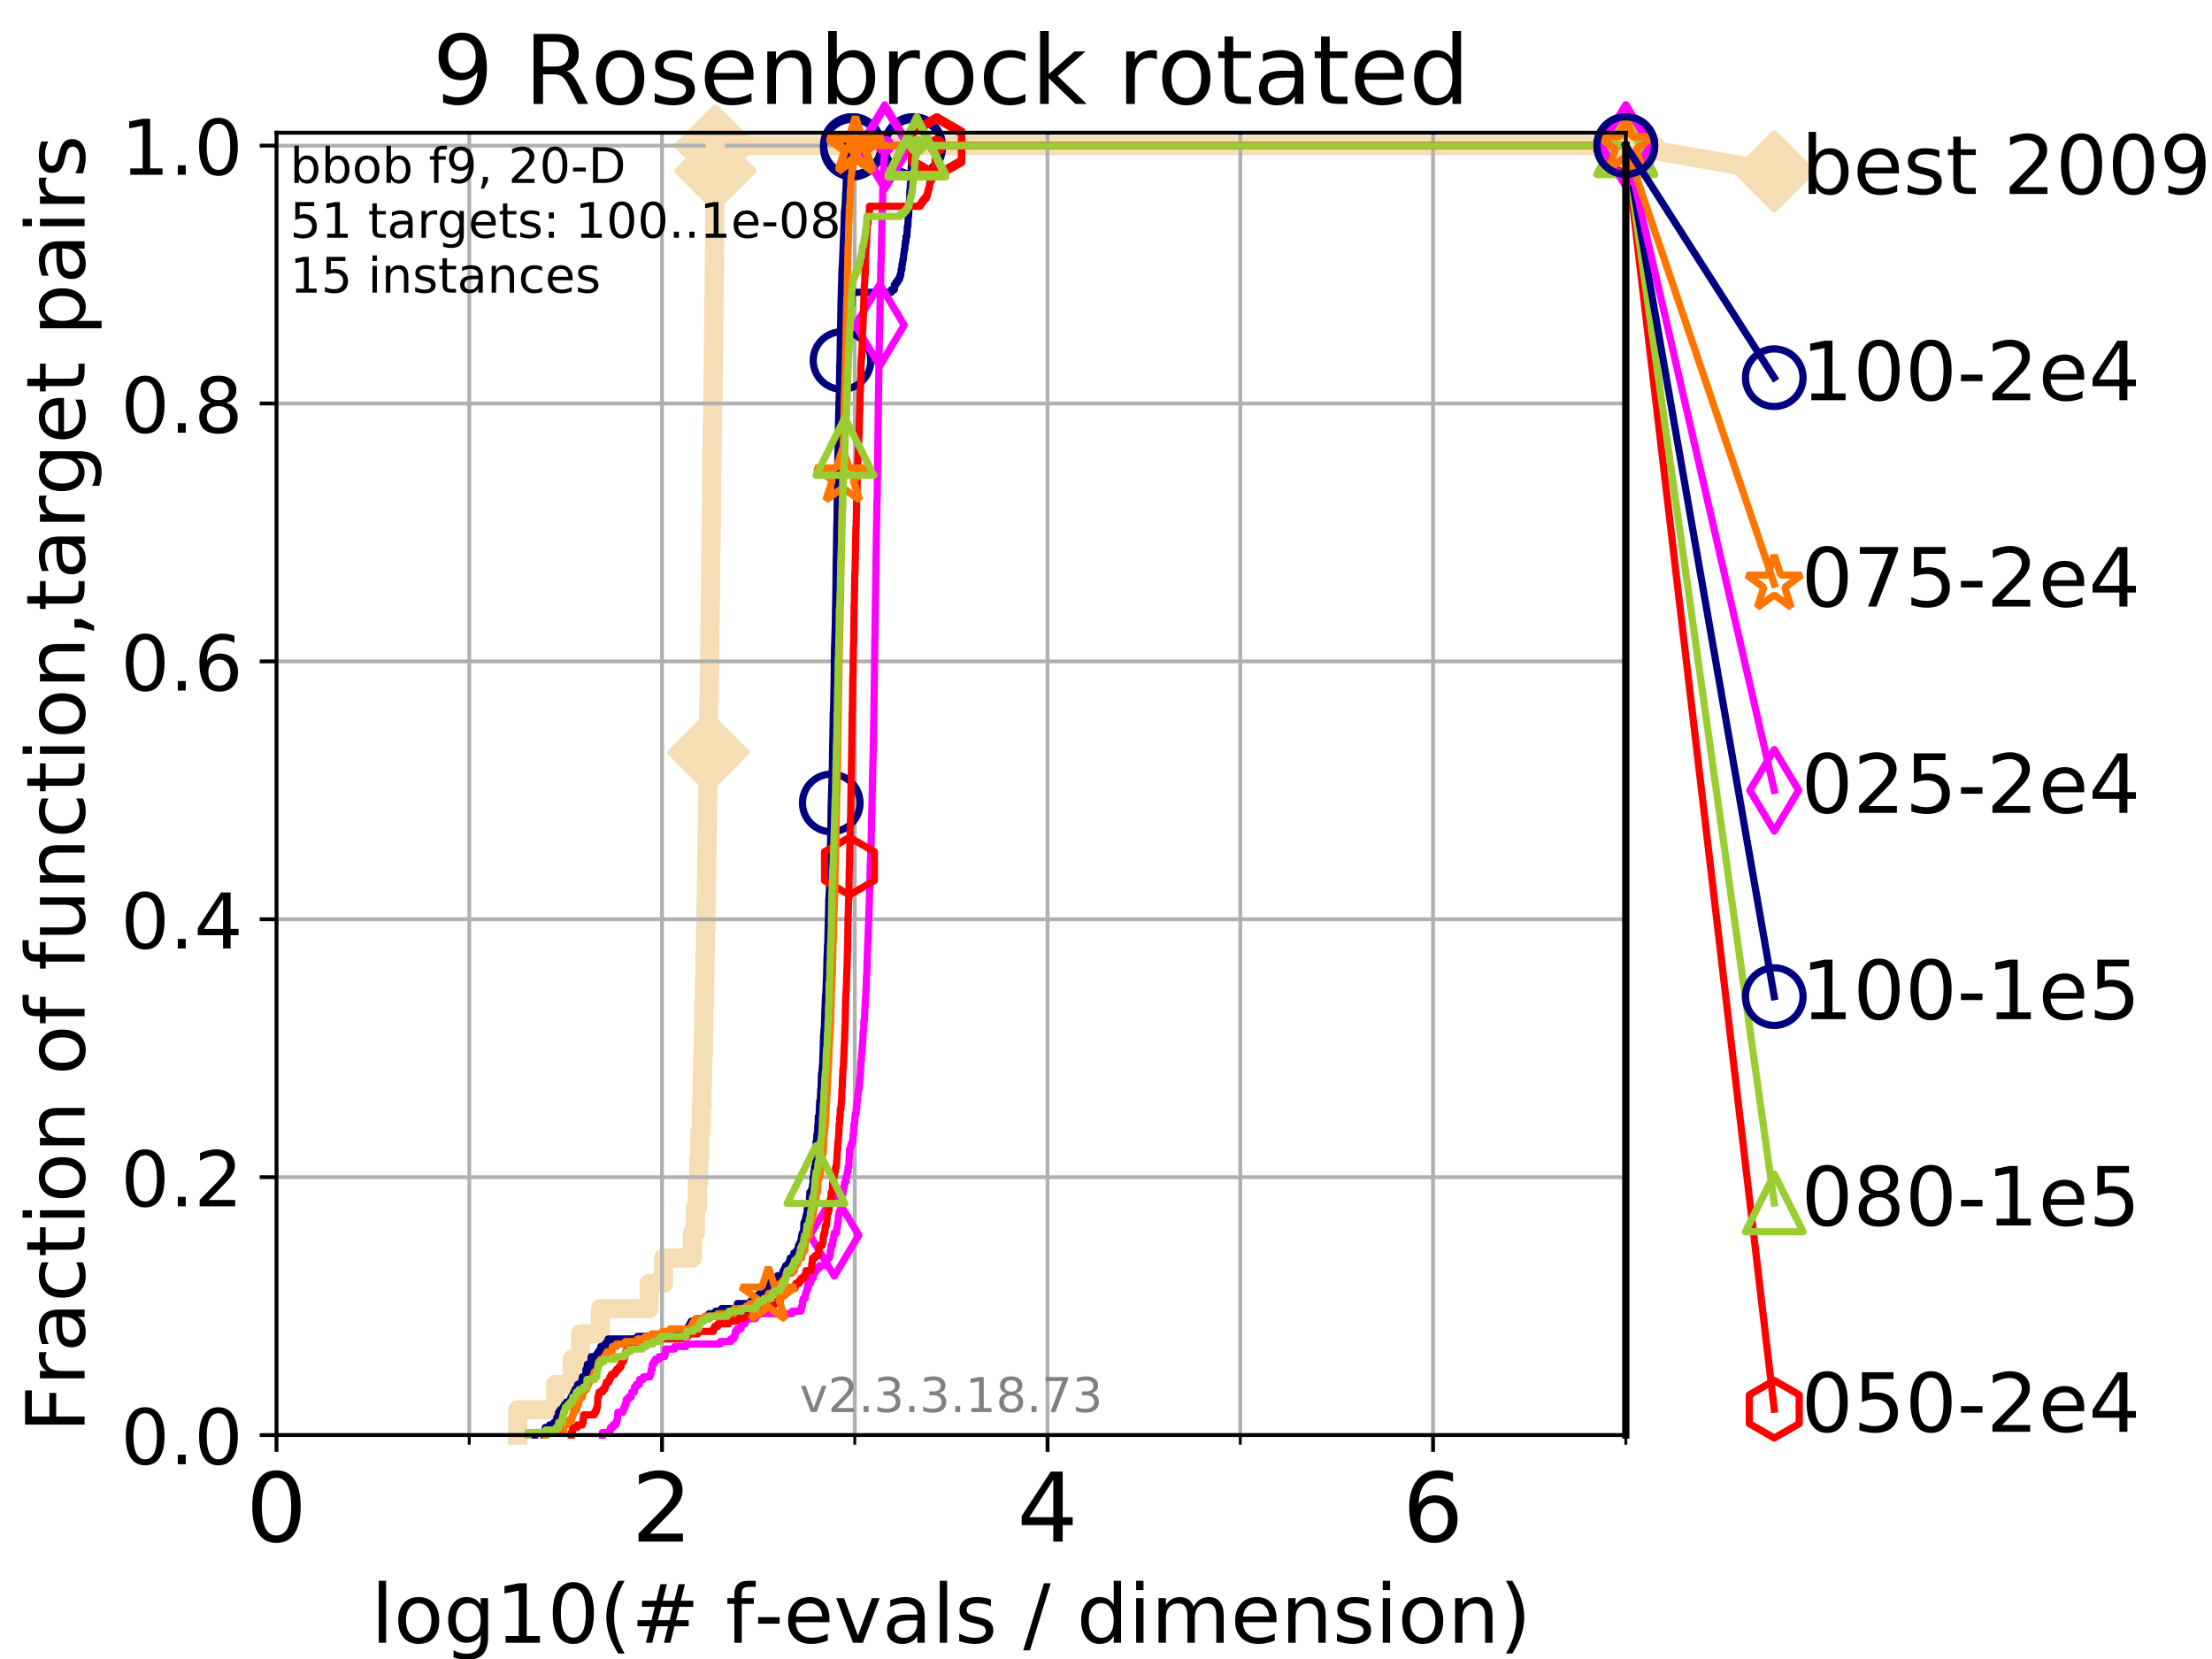 <?xml version="1.0" encoding="utf-8" standalone="no"?>
<!DOCTYPE svg PUBLIC "-//W3C//DTD SVG 1.1//EN"
  "http://www.w3.org/Graphics/SVG/1.1/DTD/svg11.dtd">
<!-- Created with matplotlib (https://matplotlib.org/) -->
<svg height="345.6pt" version="1.1" viewBox="0 0 460.8 345.6" width="460.8pt" xmlns="http://www.w3.org/2000/svg" xmlns:xlink="http://www.w3.org/1999/xlink">
 <defs>
  <style type="text/css">
*{stroke-linecap:butt;stroke-linejoin:round;}
  </style>
 </defs>
 <g id="figure_1">
  <g id="patch_1">
   <path d="M 0 345.6 
L 460.8 345.6 
L 460.8 0 
L 0 0 
z
" style="fill:#ffffff;"/>
  </g>
  <g id="axes_1">
   <g id="patch_2">
    <path d="M 57.6 298.944 
L 338.688 298.944 
L 338.688 27.648 
L 57.6 27.648 
z
" style="fill:#ffffff;"/>
   </g>
   <g id="line2d_1">
    <path d="M 107.86 298.944 
L 107.86 293.677 
L 115.711 293.677 
L 115.711 288.41 
L 119.199 288.41 
L 119.199 283.143 
L 120.945 283.143 
L 120.945 277.877 
L 125.075 277.877 
L 125.075 272.61 
L 135.24 272.61 
L 135.24 267.343 
L 138.231 267.343 
L 138.231 262.076 
L 144.264 262.076 
L 144.264 256.809 
L 144.859 256.809 
L 144.859 251.542 
L 145.264 251.542 
L 145.264 246.275 
L 145.565 246.275 
L 145.565 241.009 
L 145.805 241.009 
L 145.805 235.742 
L 146.064 235.742 
L 146.064 230.475 
L 146.243 230.475 
L 146.243 225.208 
L 146.388 225.208 
L 146.388 219.941 
L 146.522 219.941 
L 146.522 214.674 
L 146.633 214.674 
L 146.633 209.407 
L 146.734 209.407 
L 146.734 204.141 
L 146.838 204.141 
L 146.838 198.874 
L 146.937 198.874 
L 146.937 193.607 
L 147.057 193.607 
L 147.057 188.34 
L 147.16 188.34 
L 147.16 183.073 
L 147.226 183.073 
L 147.226 177.806 
L 147.292 177.806 
L 147.292 172.539 
L 147.369 172.539 
L 147.369 167.272 
L 147.444 167.272 
L 147.444 162.006 
L 147.515 162.006 
L 147.515 156.739 
L 147.58 156.739 
L 147.58 151.472 
L 147.645 151.472 
L 147.645 146.205 
L 147.725 146.205 
L 147.725 140.938 
L 147.814 140.938 
L 147.814 135.671 
L 147.883 135.671 
L 147.883 130.404 
L 147.952 130.404 
L 147.952 125.138 
L 148.035 125.138 
L 148.035 119.871 
L 148.074 119.871 
L 148.074 114.604 
L 148.132 114.604 
L 148.132 109.337 
L 148.19 109.337 
L 148.19 104.07 
L 148.244 104.07 
L 148.244 98.803 
L 148.306 98.803 
L 148.306 93.536 
L 148.378 93.536 
L 148.378 88.27 
L 148.459 88.27 
L 148.459 83.003 
L 148.521 83.003 
L 148.521 77.736 
L 148.606 77.736 
L 148.606 72.469 
L 148.658 72.469 
L 148.658 67.202 
L 148.71 67.202 
L 148.71 61.935 
L 148.766 61.935 
L 148.766 56.668 
L 148.822 56.668 
L 148.822 51.402 
L 148.864 51.402 
L 148.864 46.135 
L 148.924 46.135 
L 148.924 40.868 
L 148.971 40.868 
L 148.971 35.601 
L 149.031 35.601 
L 149.031 30.334 
L 338.688 30.334 
" style="fill:none;stroke:#f5deb3;stroke-linecap:square;stroke-width:4;"/>
   </g>
   <g id="line2d_2">
    <defs>
     <path d="M -0 7.778 
L 7.778 0 
L 0 -7.778 
L -7.778 -0 
z
" id="ma550a48a9c" style="stroke:#f5deb3;stroke-linejoin:miter;stroke-width:1.5;"/>
    </defs>
    <g>
     <use style="fill:#f5deb3;stroke:#f5deb3;stroke-linejoin:miter;stroke-width:1.5;" x="147.58" xlink:href="#ma550a48a9c" y="156.739"/>
     <use style="fill:#f5deb3;stroke:#f5deb3;stroke-linejoin:miter;stroke-width:1.5;" x="149.031" xlink:href="#ma550a48a9c" y="35.601"/>
     <use style="fill:#f5deb3;stroke:#f5deb3;stroke-linejoin:miter;stroke-width:1.5;" x="149.031" xlink:href="#ma550a48a9c" y="30.334"/>
     <use style="fill:#f5deb3;stroke:#f5deb3;stroke-linejoin:miter;stroke-width:1.5;" x="149.031" xlink:href="#ma550a48a9c" y="30.334"/>
     <use style="fill:#f5deb3;stroke:#f5deb3;stroke-linejoin:miter;stroke-width:1.5;" x="338.688" xlink:href="#ma550a48a9c" y="30.334"/>
    </g>
   </g>
   <g id="line2d_3">
    <path style="fill:none;stroke:#f5deb3;stroke-linecap:square;stroke-width:4;"/>
    <g/>
   </g>
   <g id="line2d_4">
    <path d="M 338.688 30.334 
L 369.608 35.706 
" style="fill:none;stroke:#f5deb3;stroke-linecap:square;stroke-width:4;"/>
    <g>
     <use style="fill:#f5deb3;stroke:#f5deb3;stroke-linejoin:miter;stroke-width:1.5;" x="338.688" xlink:href="#ma550a48a9c" y="30.334"/>
     <use style="fill:#f5deb3;stroke:#f5deb3;stroke-linejoin:miter;stroke-width:1.5;" x="369.608" xlink:href="#ma550a48a9c" y="35.706"/>
    </g>
   </g>
   <g id="matplotlib.axis_1">
    <g id="xtick_1">
     <g id="line2d_5">
      <path clip-path="url(#p0d5580657a)" d="M 57.6 298.944 
L 57.6 27.648 
" style="fill:none;stroke:#b0b0b0;stroke-linecap:square;stroke-width:0.8;"/>
     </g>
     <g id="line2d_6">
      <defs>
       <path d="M 0 0 
L 0 3.5 
" id="m41680ed508" style="stroke:#000000;stroke-width:0.8;"/>
      </defs>
      <g>
       <use style="stroke:#000000;stroke-width:0.8;" x="57.6" xlink:href="#m41680ed508" y="298.944"/>
      </g>
     </g>
     <g id="text_1">
      <!-- 0 -->
      <defs>
       <path d="M 31.781 66.406 
Q 24.172 66.406 20.328 58.906 
Q 16.5 51.422 16.5 36.375 
Q 16.5 21.391 20.328 13.891 
Q 24.172 6.391 31.781 6.391 
Q 39.453 6.391 43.281 13.891 
Q 47.125 21.391 47.125 36.375 
Q 47.125 51.422 43.281 58.906 
Q 39.453 66.406 31.781 66.406 
z
M 31.781 74.219 
Q 44.047 74.219 50.516 64.516 
Q 56.984 54.828 56.984 36.375 
Q 56.984 17.969 50.516 8.266 
Q 44.047 -1.422 31.781 -1.422 
Q 19.531 -1.422 13.062 8.266 
Q 6.594 17.969 6.594 36.375 
Q 6.594 54.828 13.062 64.516 
Q 19.531 74.219 31.781 74.219 
z
" id="DejaVuSans-48"/>
      </defs>
      <g transform="translate(51.237 321.141)scale(0.2 -0.2)">
       <use xlink:href="#DejaVuSans-48"/>
      </g>
     </g>
    </g>
    <g id="xtick_2">
     <g id="line2d_7">
      <path clip-path="url(#p0d5580657a)" d="M 137.911 298.944 
L 137.911 27.648 
" style="fill:none;stroke:#b0b0b0;stroke-linecap:square;stroke-width:0.8;"/>
     </g>
     <g id="line2d_8">
      <g>
       <use style="stroke:#000000;stroke-width:0.8;" x="137.911" xlink:href="#m41680ed508" y="298.944"/>
      </g>
     </g>
     <g id="text_2">
      <!-- 2 -->
      <defs>
       <path d="M 19.188 8.297 
L 53.609 8.297 
L 53.609 0 
L 7.328 0 
L 7.328 8.297 
Q 12.938 14.109 22.625 23.891 
Q 32.328 33.688 34.812 36.531 
Q 39.547 41.844 41.422 45.531 
Q 43.312 49.219 43.312 52.781 
Q 43.312 58.594 39.234 62.25 
Q 35.156 65.922 28.609 65.922 
Q 23.969 65.922 18.812 64.312 
Q 13.672 62.703 7.812 59.422 
L 7.812 69.391 
Q 13.766 71.781 18.938 73 
Q 24.125 74.219 28.422 74.219 
Q 39.75 74.219 46.484 68.547 
Q 53.219 62.891 53.219 53.422 
Q 53.219 48.922 51.531 44.891 
Q 49.859 40.875 45.406 35.406 
Q 44.188 33.984 37.641 27.219 
Q 31.109 20.453 19.188 8.297 
z
" id="DejaVuSans-50"/>
      </defs>
      <g transform="translate(131.548 321.141)scale(0.2 -0.2)">
       <use xlink:href="#DejaVuSans-50"/>
      </g>
     </g>
    </g>
    <g id="xtick_3">
     <g id="line2d_9">
      <path clip-path="url(#p0d5580657a)" d="M 218.222 298.944 
L 218.222 27.648 
" style="fill:none;stroke:#b0b0b0;stroke-linecap:square;stroke-width:0.8;"/>
     </g>
     <g id="line2d_10">
      <g>
       <use style="stroke:#000000;stroke-width:0.8;" x="218.222" xlink:href="#m41680ed508" y="298.944"/>
      </g>
     </g>
     <g id="text_3">
      <!-- 4 -->
      <defs>
       <path d="M 37.797 64.312 
L 12.891 25.391 
L 37.797 25.391 
z
M 35.203 72.906 
L 47.609 72.906 
L 47.609 25.391 
L 58.016 25.391 
L 58.016 17.188 
L 47.609 17.188 
L 47.609 0 
L 37.797 0 
L 37.797 17.188 
L 4.891 17.188 
L 4.891 26.703 
z
" id="DejaVuSans-52"/>
      </defs>
      <g transform="translate(211.859 321.141)scale(0.2 -0.2)">
       <use xlink:href="#DejaVuSans-52"/>
      </g>
     </g>
    </g>
    <g id="xtick_4">
     <g id="line2d_11">
      <path clip-path="url(#p0d5580657a)" d="M 298.533 298.944 
L 298.533 27.648 
" style="fill:none;stroke:#b0b0b0;stroke-linecap:square;stroke-width:0.8;"/>
     </g>
     <g id="line2d_12">
      <g>
       <use style="stroke:#000000;stroke-width:0.8;" x="298.533" xlink:href="#m41680ed508" y="298.944"/>
      </g>
     </g>
     <g id="text_4">
      <!-- 6 -->
      <defs>
       <path d="M 33.016 40.375 
Q 26.375 40.375 22.484 35.828 
Q 18.609 31.297 18.609 23.391 
Q 18.609 15.531 22.484 10.953 
Q 26.375 6.391 33.016 6.391 
Q 39.656 6.391 43.531 10.953 
Q 47.406 15.531 47.406 23.391 
Q 47.406 31.297 43.531 35.828 
Q 39.656 40.375 33.016 40.375 
z
M 52.594 71.297 
L 52.594 62.312 
Q 48.875 64.062 45.094 64.984 
Q 41.312 65.922 37.594 65.922 
Q 27.828 65.922 22.672 59.328 
Q 17.531 52.734 16.797 39.406 
Q 19.672 43.656 24.016 45.922 
Q 28.375 48.188 33.594 48.188 
Q 44.578 48.188 50.953 41.516 
Q 57.328 34.859 57.328 23.391 
Q 57.328 12.156 50.688 5.359 
Q 44.047 -1.422 33.016 -1.422 
Q 20.359 -1.422 13.672 8.266 
Q 6.984 17.969 6.984 36.375 
Q 6.984 53.656 15.188 63.938 
Q 23.391 74.219 37.203 74.219 
Q 40.922 74.219 44.703 73.484 
Q 48.484 72.75 52.594 71.297 
z
" id="DejaVuSans-54"/>
      </defs>
      <g transform="translate(292.17 321.141)scale(0.2 -0.2)">
       <use xlink:href="#DejaVuSans-54"/>
      </g>
     </g>
    </g>
    <g id="xtick_5">
     <g id="line2d_13">
      <path clip-path="url(#p0d5580657a)" d="M 97.755 298.944 
L 97.755 27.648 
" style="fill:none;stroke:#b0b0b0;stroke-linecap:square;stroke-width:0.8;"/>
     </g>
     <g id="line2d_14">
      <defs>
       <path d="M 0 0 
L 0 2 
" id="m8e657d18ba" style="stroke:#000000;stroke-width:0.6;"/>
      </defs>
      <g>
       <use style="stroke:#000000;stroke-width:0.6;" x="97.755" xlink:href="#m8e657d18ba" y="298.944"/>
      </g>
     </g>
    </g>
    <g id="xtick_6">
     <g id="line2d_15">
      <path clip-path="url(#p0d5580657a)" d="M 178.066 298.944 
L 178.066 27.648 
" style="fill:none;stroke:#b0b0b0;stroke-linecap:square;stroke-width:0.8;"/>
     </g>
     <g id="line2d_16">
      <g>
       <use style="stroke:#000000;stroke-width:0.6;" x="178.066" xlink:href="#m8e657d18ba" y="298.944"/>
      </g>
     </g>
    </g>
    <g id="xtick_7">
     <g id="line2d_17">
      <path clip-path="url(#p0d5580657a)" d="M 258.377 298.944 
L 258.377 27.648 
" style="fill:none;stroke:#b0b0b0;stroke-linecap:square;stroke-width:0.8;"/>
     </g>
     <g id="line2d_18">
      <g>
       <use style="stroke:#000000;stroke-width:0.6;" x="258.377" xlink:href="#m8e657d18ba" y="298.944"/>
      </g>
     </g>
    </g>
    <g id="xtick_8">
     <g id="line2d_19">
      <path clip-path="url(#p0d5580657a)" d="M 338.688 298.944 
L 338.688 27.648 
" style="fill:none;stroke:#b0b0b0;stroke-linecap:square;stroke-width:0.8;"/>
     </g>
     <g id="line2d_20">
      <g>
       <use style="stroke:#000000;stroke-width:0.6;" x="338.688" xlink:href="#m8e657d18ba" y="298.944"/>
      </g>
     </g>
    </g>
    <g id="text_5">
     <!-- log10(# f-evals / dimension) -->
     <defs>
      <path d="M 9.422 75.984 
L 18.406 75.984 
L 18.406 0 
L 9.422 0 
z
" id="DejaVuSans-108"/>
      <path d="M 30.609 48.391 
Q 23.391 48.391 19.188 42.75 
Q 14.984 37.109 14.984 27.297 
Q 14.984 17.484 19.156 11.844 
Q 23.344 6.203 30.609 6.203 
Q 37.797 6.203 41.984 11.859 
Q 46.188 17.531 46.188 27.297 
Q 46.188 37.016 41.984 42.703 
Q 37.797 48.391 30.609 48.391 
z
M 30.609 56 
Q 42.328 56 49.016 48.375 
Q 55.719 40.766 55.719 27.297 
Q 55.719 13.875 49.016 6.219 
Q 42.328 -1.422 30.609 -1.422 
Q 18.844 -1.422 12.172 6.219 
Q 5.516 13.875 5.516 27.297 
Q 5.516 40.766 12.172 48.375 
Q 18.844 56 30.609 56 
z
" id="DejaVuSans-111"/>
      <path d="M 45.406 27.984 
Q 45.406 37.75 41.375 43.109 
Q 37.359 48.484 30.078 48.484 
Q 22.859 48.484 18.828 43.109 
Q 14.797 37.75 14.797 27.984 
Q 14.797 18.266 18.828 12.891 
Q 22.859 7.516 30.078 7.516 
Q 37.359 7.516 41.375 12.891 
Q 45.406 18.266 45.406 27.984 
z
M 54.391 6.781 
Q 54.391 -7.172 48.188 -13.984 
Q 42 -20.797 29.203 -20.797 
Q 24.469 -20.797 20.266 -20.094 
Q 16.062 -19.391 12.109 -17.922 
L 12.109 -9.188 
Q 16.062 -11.328 19.922 -12.344 
Q 23.781 -13.375 27.781 -13.375 
Q 36.625 -13.375 41.016 -8.766 
Q 45.406 -4.156 45.406 5.172 
L 45.406 9.625 
Q 42.625 4.781 38.281 2.391 
Q 33.938 0 27.875 0 
Q 17.828 0 11.672 7.656 
Q 5.516 15.328 5.516 27.984 
Q 5.516 40.672 11.672 48.328 
Q 17.828 56 27.875 56 
Q 33.938 56 38.281 53.609 
Q 42.625 51.219 45.406 46.391 
L 45.406 54.688 
L 54.391 54.688 
z
" id="DejaVuSans-103"/>
      <path d="M 12.406 8.297 
L 28.516 8.297 
L 28.516 63.922 
L 10.984 60.406 
L 10.984 69.391 
L 28.422 72.906 
L 38.281 72.906 
L 38.281 8.297 
L 54.391 8.297 
L 54.391 0 
L 12.406 0 
z
" id="DejaVuSans-49"/>
      <path d="M 31 75.875 
Q 24.469 64.656 21.281 53.656 
Q 18.109 42.672 18.109 31.391 
Q 18.109 20.125 21.312 9.062 
Q 24.516 -2 31 -13.188 
L 23.188 -13.188 
Q 15.875 -1.703 12.234 9.375 
Q 8.594 20.453 8.594 31.391 
Q 8.594 42.281 12.203 53.312 
Q 15.828 64.359 23.188 75.875 
z
" id="DejaVuSans-40"/>
      <path d="M 51.125 44 
L 36.922 44 
L 32.812 27.688 
L 47.125 27.688 
z
M 43.797 71.781 
L 38.719 51.516 
L 52.984 51.516 
L 58.109 71.781 
L 65.922 71.781 
L 60.891 51.516 
L 76.125 51.516 
L 76.125 44 
L 58.984 44 
L 54.984 27.688 
L 70.516 27.688 
L 70.516 20.219 
L 53.078 20.219 
L 48 0 
L 40.188 0 
L 45.219 20.219 
L 30.906 20.219 
L 25.875 0 
L 18.016 0 
L 23.094 20.219 
L 7.719 20.219 
L 7.719 27.688 
L 24.906 27.688 
L 29 44 
L 13.281 44 
L 13.281 51.516 
L 30.906 51.516 
L 35.891 71.781 
z
" id="DejaVuSans-35"/>
      <path id="DejaVuSans-32"/>
      <path d="M 37.109 75.984 
L 37.109 68.5 
L 28.516 68.5 
Q 23.688 68.5 21.797 66.547 
Q 19.922 64.594 19.922 59.516 
L 19.922 54.688 
L 34.719 54.688 
L 34.719 47.703 
L 19.922 47.703 
L 19.922 0 
L 10.891 0 
L 10.891 47.703 
L 2.297 47.703 
L 2.297 54.688 
L 10.891 54.688 
L 10.891 58.5 
Q 10.891 67.625 15.141 71.797 
Q 19.391 75.984 28.609 75.984 
z
" id="DejaVuSans-102"/>
      <path d="M 4.891 31.391 
L 31.203 31.391 
L 31.203 23.391 
L 4.891 23.391 
z
" id="DejaVuSans-45"/>
      <path d="M 56.203 29.594 
L 56.203 25.203 
L 14.891 25.203 
Q 15.484 15.922 20.484 11.062 
Q 25.484 6.203 34.422 6.203 
Q 39.594 6.203 44.453 7.469 
Q 49.312 8.734 54.109 11.281 
L 54.109 2.781 
Q 49.266 0.734 44.188 -0.344 
Q 39.109 -1.422 33.891 -1.422 
Q 20.797 -1.422 13.156 6.188 
Q 5.516 13.812 5.516 26.812 
Q 5.516 40.234 12.766 48.109 
Q 20.016 56 32.328 56 
Q 43.359 56 49.781 48.891 
Q 56.203 41.797 56.203 29.594 
z
M 47.219 32.234 
Q 47.125 39.594 43.094 43.984 
Q 39.062 48.391 32.422 48.391 
Q 24.906 48.391 20.391 44.141 
Q 15.875 39.891 15.188 32.172 
z
" id="DejaVuSans-101"/>
      <path d="M 2.984 54.688 
L 12.5 54.688 
L 29.594 8.797 
L 46.688 54.688 
L 56.203 54.688 
L 35.688 0 
L 23.484 0 
z
" id="DejaVuSans-118"/>
      <path d="M 34.281 27.484 
Q 23.391 27.484 19.188 25 
Q 14.984 22.516 14.984 16.5 
Q 14.984 11.719 18.141 8.906 
Q 21.297 6.109 26.703 6.109 
Q 34.188 6.109 38.703 11.406 
Q 43.219 16.703 43.219 25.484 
L 43.219 27.484 
z
M 52.203 31.203 
L 52.203 0 
L 43.219 0 
L 43.219 8.297 
Q 40.141 3.328 35.547 0.953 
Q 30.953 -1.422 24.312 -1.422 
Q 15.922 -1.422 10.953 3.297 
Q 6 8.016 6 15.922 
Q 6 25.141 12.172 29.828 
Q 18.359 34.516 30.609 34.516 
L 43.219 34.516 
L 43.219 35.406 
Q 43.219 41.609 39.141 45 
Q 35.062 48.391 27.688 48.391 
Q 23 48.391 18.547 47.266 
Q 14.109 46.141 10.016 43.891 
L 10.016 52.203 
Q 14.938 54.109 19.578 55.047 
Q 24.219 56 28.609 56 
Q 40.484 56 46.344 49.844 
Q 52.203 43.703 52.203 31.203 
z
" id="DejaVuSans-97"/>
      <path d="M 44.281 53.078 
L 44.281 44.578 
Q 40.484 46.531 36.375 47.5 
Q 32.281 48.484 27.875 48.484 
Q 21.188 48.484 17.844 46.438 
Q 14.5 44.391 14.5 40.281 
Q 14.5 37.156 16.891 35.375 
Q 19.281 33.594 26.516 31.984 
L 29.594 31.297 
Q 39.156 29.25 43.188 25.516 
Q 47.219 21.781 47.219 15.094 
Q 47.219 7.469 41.188 3.016 
Q 35.156 -1.422 24.609 -1.422 
Q 20.219 -1.422 15.453 -0.562 
Q 10.688 0.297 5.422 2 
L 5.422 11.281 
Q 10.406 8.688 15.234 7.391 
Q 20.062 6.109 24.812 6.109 
Q 31.156 6.109 34.562 8.281 
Q 37.984 10.453 37.984 14.406 
Q 37.984 18.062 35.516 20.016 
Q 33.062 21.969 24.703 23.781 
L 21.578 24.516 
Q 13.234 26.266 9.516 29.906 
Q 5.812 33.547 5.812 39.891 
Q 5.812 47.609 11.281 51.797 
Q 16.75 56 26.812 56 
Q 31.781 56 36.172 55.266 
Q 40.578 54.547 44.281 53.078 
z
" id="DejaVuSans-115"/>
      <path d="M 25.391 72.906 
L 33.688 72.906 
L 8.297 -9.281 
L 0 -9.281 
z
" id="DejaVuSans-47"/>
      <path d="M 45.406 46.391 
L 45.406 75.984 
L 54.391 75.984 
L 54.391 0 
L 45.406 0 
L 45.406 8.203 
Q 42.578 3.328 38.25 0.953 
Q 33.938 -1.422 27.875 -1.422 
Q 17.969 -1.422 11.734 6.484 
Q 5.516 14.406 5.516 27.297 
Q 5.516 40.188 11.734 48.094 
Q 17.969 56 27.875 56 
Q 33.938 56 38.25 53.625 
Q 42.578 51.266 45.406 46.391 
z
M 14.797 27.297 
Q 14.797 17.391 18.875 11.75 
Q 22.953 6.109 30.078 6.109 
Q 37.203 6.109 41.297 11.75 
Q 45.406 17.391 45.406 27.297 
Q 45.406 37.203 41.297 42.844 
Q 37.203 48.484 30.078 48.484 
Q 22.953 48.484 18.875 42.844 
Q 14.797 37.203 14.797 27.297 
z
" id="DejaVuSans-100"/>
      <path d="M 9.422 54.688 
L 18.406 54.688 
L 18.406 0 
L 9.422 0 
z
M 9.422 75.984 
L 18.406 75.984 
L 18.406 64.594 
L 9.422 64.594 
z
" id="DejaVuSans-105"/>
      <path d="M 52 44.188 
Q 55.375 50.25 60.062 53.125 
Q 64.75 56 71.094 56 
Q 79.641 56 84.281 50.016 
Q 88.922 44.047 88.922 33.016 
L 88.922 0 
L 79.891 0 
L 79.891 32.719 
Q 79.891 40.578 77.094 44.375 
Q 74.312 48.188 68.609 48.188 
Q 61.625 48.188 57.562 43.547 
Q 53.516 38.922 53.516 30.906 
L 53.516 0 
L 44.484 0 
L 44.484 32.719 
Q 44.484 40.625 41.703 44.406 
Q 38.922 48.188 33.109 48.188 
Q 26.219 48.188 22.156 43.531 
Q 18.109 38.875 18.109 30.906 
L 18.109 0 
L 9.078 0 
L 9.078 54.688 
L 18.109 54.688 
L 18.109 46.188 
Q 21.188 51.219 25.484 53.609 
Q 29.781 56 35.688 56 
Q 41.656 56 45.828 52.969 
Q 50 49.953 52 44.188 
z
" id="DejaVuSans-109"/>
      <path d="M 54.891 33.016 
L 54.891 0 
L 45.906 0 
L 45.906 32.719 
Q 45.906 40.484 42.875 44.328 
Q 39.844 48.188 33.797 48.188 
Q 26.516 48.188 22.312 43.547 
Q 18.109 38.922 18.109 30.906 
L 18.109 0 
L 9.078 0 
L 9.078 54.688 
L 18.109 54.688 
L 18.109 46.188 
Q 21.344 51.125 25.703 53.562 
Q 30.078 56 35.797 56 
Q 45.219 56 50.047 50.172 
Q 54.891 44.344 54.891 33.016 
z
" id="DejaVuSans-110"/>
      <path d="M 8.016 75.875 
L 15.828 75.875 
Q 23.141 64.359 26.781 53.312 
Q 30.422 42.281 30.422 31.391 
Q 30.422 20.453 26.781 9.375 
Q 23.141 -1.703 15.828 -13.188 
L 8.016 -13.188 
Q 14.5 -2 17.703 9.062 
Q 20.906 20.125 20.906 31.391 
Q 20.906 42.672 17.703 53.656 
Q 14.5 64.656 8.016 75.875 
z
" id="DejaVuSans-41"/>
     </defs>
     <g transform="translate(77.303 342.218)scale(0.17 -0.17)">
      <use xlink:href="#DejaVuSans-108"/>
      <use x="27.783" xlink:href="#DejaVuSans-111"/>
      <use x="88.965" xlink:href="#DejaVuSans-103"/>
      <use x="152.441" xlink:href="#DejaVuSans-49"/>
      <use x="216.064" xlink:href="#DejaVuSans-48"/>
      <use x="279.688" xlink:href="#DejaVuSans-40"/>
      <use x="318.701" xlink:href="#DejaVuSans-35"/>
      <use x="402.49" xlink:href="#DejaVuSans-32"/>
      <use x="434.277" xlink:href="#DejaVuSans-102"/>
      <use x="469.404" xlink:href="#DejaVuSans-45"/>
      <use x="505.488" xlink:href="#DejaVuSans-101"/>
      <use x="567.012" xlink:href="#DejaVuSans-118"/>
      <use x="626.191" xlink:href="#DejaVuSans-97"/>
      <use x="687.471" xlink:href="#DejaVuSans-108"/>
      <use x="715.254" xlink:href="#DejaVuSans-115"/>
      <use x="767.354" xlink:href="#DejaVuSans-32"/>
      <use x="799.141" xlink:href="#DejaVuSans-47"/>
      <use x="832.832" xlink:href="#DejaVuSans-32"/>
      <use x="864.619" xlink:href="#DejaVuSans-100"/>
      <use x="928.096" xlink:href="#DejaVuSans-105"/>
      <use x="955.879" xlink:href="#DejaVuSans-109"/>
      <use x="1053.291" xlink:href="#DejaVuSans-101"/>
      <use x="1114.814" xlink:href="#DejaVuSans-110"/>
      <use x="1178.193" xlink:href="#DejaVuSans-115"/>
      <use x="1230.293" xlink:href="#DejaVuSans-105"/>
      <use x="1258.076" xlink:href="#DejaVuSans-111"/>
      <use x="1319.258" xlink:href="#DejaVuSans-110"/>
      <use x="1382.637" xlink:href="#DejaVuSans-41"/>
     </g>
    </g>
   </g>
   <g id="matplotlib.axis_2">
    <g id="ytick_1">
     <g id="line2d_21">
      <path clip-path="url(#p0d5580657a)" d="M 57.6 298.944 
L 338.688 298.944 
" style="fill:none;stroke:#b0b0b0;stroke-linecap:square;stroke-width:0.8;"/>
     </g>
     <g id="line2d_22">
      <defs>
       <path d="M 0 0 
L -3.5 0 
" id="mfc7f859ef0" style="stroke:#000000;stroke-width:0.8;"/>
      </defs>
      <g>
       <use style="stroke:#000000;stroke-width:0.8;" x="57.6" xlink:href="#mfc7f859ef0" y="298.944"/>
      </g>
     </g>
     <g id="text_6">
      <!-- 0.0 -->
      <defs>
       <path d="M 10.688 12.406 
L 21 12.406 
L 21 0 
L 10.688 0 
z
" id="DejaVuSans-46"/>
      </defs>
      <g transform="translate(25.155 305.023)scale(0.16 -0.16)">
       <use xlink:href="#DejaVuSans-48"/>
       <use x="63.623" xlink:href="#DejaVuSans-46"/>
       <use x="95.41" xlink:href="#DejaVuSans-48"/>
      </g>
     </g>
    </g>
    <g id="ytick_2">
     <g id="line2d_23">
      <path clip-path="url(#p0d5580657a)" d="M 57.6 245.222 
L 338.688 245.222 
" style="fill:none;stroke:#b0b0b0;stroke-linecap:square;stroke-width:0.8;"/>
     </g>
     <g id="line2d_24">
      <g>
       <use style="stroke:#000000;stroke-width:0.8;" x="57.6" xlink:href="#mfc7f859ef0" y="245.222"/>
      </g>
     </g>
     <g id="text_7">
      <!-- 0.2 -->
      <g transform="translate(25.155 251.301)scale(0.16 -0.16)">
       <use xlink:href="#DejaVuSans-48"/>
       <use x="63.623" xlink:href="#DejaVuSans-46"/>
       <use x="95.41" xlink:href="#DejaVuSans-50"/>
      </g>
     </g>
    </g>
    <g id="ytick_3">
     <g id="line2d_25">
      <path clip-path="url(#p0d5580657a)" d="M 57.6 191.5 
L 338.688 191.5 
" style="fill:none;stroke:#b0b0b0;stroke-linecap:square;stroke-width:0.8;"/>
     </g>
     <g id="line2d_26">
      <g>
       <use style="stroke:#000000;stroke-width:0.8;" x="57.6" xlink:href="#mfc7f859ef0" y="191.5"/>
      </g>
     </g>
     <g id="text_8">
      <!-- 0.4 -->
      <g transform="translate(25.155 197.579)scale(0.16 -0.16)">
       <use xlink:href="#DejaVuSans-48"/>
       <use x="63.623" xlink:href="#DejaVuSans-46"/>
       <use x="95.41" xlink:href="#DejaVuSans-52"/>
      </g>
     </g>
    </g>
    <g id="ytick_4">
     <g id="line2d_27">
      <path clip-path="url(#p0d5580657a)" d="M 57.6 137.778 
L 338.688 137.778 
" style="fill:none;stroke:#b0b0b0;stroke-linecap:square;stroke-width:0.8;"/>
     </g>
     <g id="line2d_28">
      <g>
       <use style="stroke:#000000;stroke-width:0.8;" x="57.6" xlink:href="#mfc7f859ef0" y="137.778"/>
      </g>
     </g>
     <g id="text_9">
      <!-- 0.6 -->
      <g transform="translate(25.155 143.857)scale(0.16 -0.16)">
       <use xlink:href="#DejaVuSans-48"/>
       <use x="63.623" xlink:href="#DejaVuSans-46"/>
       <use x="95.41" xlink:href="#DejaVuSans-54"/>
      </g>
     </g>
    </g>
    <g id="ytick_5">
     <g id="line2d_29">
      <path clip-path="url(#p0d5580657a)" d="M 57.6 84.056 
L 338.688 84.056 
" style="fill:none;stroke:#b0b0b0;stroke-linecap:square;stroke-width:0.8;"/>
     </g>
     <g id="line2d_30">
      <g>
       <use style="stroke:#000000;stroke-width:0.8;" x="57.6" xlink:href="#mfc7f859ef0" y="84.056"/>
      </g>
     </g>
     <g id="text_10">
      <!-- 0.8 -->
      <defs>
       <path d="M 31.781 34.625 
Q 24.75 34.625 20.719 30.859 
Q 16.703 27.094 16.703 20.516 
Q 16.703 13.922 20.719 10.156 
Q 24.75 6.391 31.781 6.391 
Q 38.812 6.391 42.859 10.172 
Q 46.922 13.969 46.922 20.516 
Q 46.922 27.094 42.891 30.859 
Q 38.875 34.625 31.781 34.625 
z
M 21.922 38.812 
Q 15.578 40.375 12.031 44.719 
Q 8.5 49.078 8.5 55.328 
Q 8.5 64.062 14.719 69.141 
Q 20.953 74.219 31.781 74.219 
Q 42.672 74.219 48.875 69.141 
Q 55.078 64.062 55.078 55.328 
Q 55.078 49.078 51.531 44.719 
Q 48 40.375 41.703 38.812 
Q 48.828 37.156 52.797 32.312 
Q 56.781 27.484 56.781 20.516 
Q 56.781 9.906 50.312 4.234 
Q 43.844 -1.422 31.781 -1.422 
Q 19.734 -1.422 13.25 4.234 
Q 6.781 9.906 6.781 20.516 
Q 6.781 27.484 10.781 32.312 
Q 14.797 37.156 21.922 38.812 
z
M 18.312 54.391 
Q 18.312 48.734 21.844 45.562 
Q 25.391 42.391 31.781 42.391 
Q 38.141 42.391 41.719 45.562 
Q 45.312 48.734 45.312 54.391 
Q 45.312 60.062 41.719 63.234 
Q 38.141 66.406 31.781 66.406 
Q 25.391 66.406 21.844 63.234 
Q 18.312 60.062 18.312 54.391 
z
" id="DejaVuSans-56"/>
      </defs>
      <g transform="translate(25.155 90.135)scale(0.16 -0.16)">
       <use xlink:href="#DejaVuSans-48"/>
       <use x="63.623" xlink:href="#DejaVuSans-46"/>
       <use x="95.41" xlink:href="#DejaVuSans-56"/>
      </g>
     </g>
    </g>
    <g id="ytick_6">
     <g id="line2d_31">
      <path clip-path="url(#p0d5580657a)" d="M 57.6 30.334 
L 338.688 30.334 
" style="fill:none;stroke:#b0b0b0;stroke-linecap:square;stroke-width:0.8;"/>
     </g>
     <g id="line2d_32">
      <g>
       <use style="stroke:#000000;stroke-width:0.8;" x="57.6" xlink:href="#mfc7f859ef0" y="30.334"/>
      </g>
     </g>
     <g id="text_11">
      <!-- 1.0 -->
      <g transform="translate(25.155 36.413)scale(0.16 -0.16)">
       <use xlink:href="#DejaVuSans-49"/>
       <use x="63.623" xlink:href="#DejaVuSans-46"/>
       <use x="95.41" xlink:href="#DejaVuSans-48"/>
      </g>
     </g>
    </g>
    <g id="text_12">
     <!-- Fraction of function,target pairs -->
     <defs>
      <path d="M 9.812 72.906 
L 51.703 72.906 
L 51.703 64.594 
L 19.672 64.594 
L 19.672 43.109 
L 48.578 43.109 
L 48.578 34.812 
L 19.672 34.812 
L 19.672 0 
L 9.812 0 
z
" id="DejaVuSans-70"/>
      <path d="M 41.109 46.297 
Q 39.594 47.172 37.812 47.578 
Q 36.031 48 33.891 48 
Q 26.266 48 22.188 43.047 
Q 18.109 38.094 18.109 28.812 
L 18.109 0 
L 9.078 0 
L 9.078 54.688 
L 18.109 54.688 
L 18.109 46.188 
Q 20.953 51.172 25.484 53.578 
Q 30.031 56 36.531 56 
Q 37.453 56 38.578 55.875 
Q 39.703 55.766 41.062 55.516 
z
" id="DejaVuSans-114"/>
      <path d="M 48.781 52.594 
L 48.781 44.188 
Q 44.969 46.297 41.141 47.344 
Q 37.312 48.391 33.406 48.391 
Q 24.656 48.391 19.812 42.844 
Q 14.984 37.312 14.984 27.297 
Q 14.984 17.281 19.812 11.734 
Q 24.656 6.203 33.406 6.203 
Q 37.312 6.203 41.141 7.25 
Q 44.969 8.297 48.781 10.406 
L 48.781 2.094 
Q 45.016 0.344 40.984 -0.531 
Q 36.969 -1.422 32.422 -1.422 
Q 20.062 -1.422 12.781 6.344 
Q 5.516 14.109 5.516 27.297 
Q 5.516 40.672 12.859 48.328 
Q 20.219 56 33.016 56 
Q 37.156 56 41.109 55.141 
Q 45.062 54.297 48.781 52.594 
z
" id="DejaVuSans-99"/>
      <path d="M 18.312 70.219 
L 18.312 54.688 
L 36.812 54.688 
L 36.812 47.703 
L 18.312 47.703 
L 18.312 18.016 
Q 18.312 11.328 20.141 9.422 
Q 21.969 7.516 27.594 7.516 
L 36.812 7.516 
L 36.812 0 
L 27.594 0 
Q 17.188 0 13.234 3.875 
Q 9.281 7.766 9.281 18.016 
L 9.281 47.703 
L 2.688 47.703 
L 2.688 54.688 
L 9.281 54.688 
L 9.281 70.219 
z
" id="DejaVuSans-116"/>
      <path d="M 8.5 21.578 
L 8.5 54.688 
L 17.484 54.688 
L 17.484 21.922 
Q 17.484 14.156 20.5 10.266 
Q 23.531 6.391 29.594 6.391 
Q 36.859 6.391 41.078 11.031 
Q 45.312 15.672 45.312 23.688 
L 45.312 54.688 
L 54.297 54.688 
L 54.297 0 
L 45.312 0 
L 45.312 8.406 
Q 42.047 3.422 37.719 1 
Q 33.406 -1.422 27.688 -1.422 
Q 18.266 -1.422 13.375 4.438 
Q 8.5 10.297 8.5 21.578 
z
M 31.109 56 
z
" id="DejaVuSans-117"/>
      <path d="M 11.719 12.406 
L 22.016 12.406 
L 22.016 4 
L 14.016 -11.625 
L 7.719 -11.625 
L 11.719 4 
z
" id="DejaVuSans-44"/>
      <path d="M 18.109 8.203 
L 18.109 -20.797 
L 9.078 -20.797 
L 9.078 54.688 
L 18.109 54.688 
L 18.109 46.391 
Q 20.953 51.266 25.266 53.625 
Q 29.594 56 35.594 56 
Q 45.562 56 51.781 48.094 
Q 58.016 40.188 58.016 27.297 
Q 58.016 14.406 51.781 6.484 
Q 45.562 -1.422 35.594 -1.422 
Q 29.594 -1.422 25.266 0.953 
Q 20.953 3.328 18.109 8.203 
z
M 48.688 27.297 
Q 48.688 37.203 44.609 42.844 
Q 40.531 48.484 33.406 48.484 
Q 26.266 48.484 22.188 42.844 
Q 18.109 37.203 18.109 27.297 
Q 18.109 17.391 22.188 11.75 
Q 26.266 6.109 33.406 6.109 
Q 40.531 6.109 44.609 11.75 
Q 48.688 17.391 48.688 27.297 
z
" id="DejaVuSans-112"/>
     </defs>
     <g transform="translate(17.62 298.435)rotate(-90)scale(0.17 -0.17)">
      <use xlink:href="#DejaVuSans-70"/>
      <use x="57.41" xlink:href="#DejaVuSans-114"/>
      <use x="98.523" xlink:href="#DejaVuSans-97"/>
      <use x="159.803" xlink:href="#DejaVuSans-99"/>
      <use x="214.783" xlink:href="#DejaVuSans-116"/>
      <use x="253.992" xlink:href="#DejaVuSans-105"/>
      <use x="281.775" xlink:href="#DejaVuSans-111"/>
      <use x="342.957" xlink:href="#DejaVuSans-110"/>
      <use x="406.336" xlink:href="#DejaVuSans-32"/>
      <use x="438.123" xlink:href="#DejaVuSans-111"/>
      <use x="499.305" xlink:href="#DejaVuSans-102"/>
      <use x="534.51" xlink:href="#DejaVuSans-32"/>
      <use x="566.297" xlink:href="#DejaVuSans-102"/>
      <use x="601.502" xlink:href="#DejaVuSans-117"/>
      <use x="664.881" xlink:href="#DejaVuSans-110"/>
      <use x="728.26" xlink:href="#DejaVuSans-99"/>
      <use x="783.24" xlink:href="#DejaVuSans-116"/>
      <use x="822.449" xlink:href="#DejaVuSans-105"/>
      <use x="850.232" xlink:href="#DejaVuSans-111"/>
      <use x="911.414" xlink:href="#DejaVuSans-110"/>
      <use x="974.793" xlink:href="#DejaVuSans-44"/>
      <use x="1006.58" xlink:href="#DejaVuSans-116"/>
      <use x="1045.789" xlink:href="#DejaVuSans-97"/>
      <use x="1107.068" xlink:href="#DejaVuSans-114"/>
      <use x="1148.166" xlink:href="#DejaVuSans-103"/>
      <use x="1211.643" xlink:href="#DejaVuSans-101"/>
      <use x="1273.166" xlink:href="#DejaVuSans-116"/>
      <use x="1312.375" xlink:href="#DejaVuSans-32"/>
      <use x="1344.162" xlink:href="#DejaVuSans-112"/>
      <use x="1407.639" xlink:href="#DejaVuSans-97"/>
      <use x="1468.918" xlink:href="#DejaVuSans-105"/>
      <use x="1496.701" xlink:href="#DejaVuSans-114"/>
      <use x="1537.814" xlink:href="#DejaVuSans-115"/>
     </g>
    </g>
   </g>
   <g id="line2d_33">
    <defs>
     <path d="M 0 1.5 
C 0.398 1.5 0.779 1.342 1.061 1.061 
C 1.342 0.779 1.5 0.398 1.5 0 
C 1.5 -0.398 1.342 -0.779 1.061 -1.061 
C 0.779 -1.342 0.398 -1.5 0 -1.5 
C -0.398 -1.5 -0.779 -1.342 -1.061 -1.061 
C -1.342 -0.779 -1.5 -0.398 -1.5 0 
C -1.5 0.398 -1.342 0.779 -1.061 1.061 
C -0.779 1.342 -0.398 1.5 0 1.5 
z
" id="m51c1a47d77" style="stroke:#f5deb3;"/>
    </defs>
    <g>
     <use style="fill:#f5deb3;stroke:#f5deb3;" x="149.031" xlink:href="#m51c1a47d77" y="30.334"/>
     <use style="fill:#f5deb3;stroke:#f5deb3;" x="149.031" xlink:href="#m51c1a47d77" y="30.334"/>
    </g>
   </g>
   <g id="line2d_34">
    <defs>
     <path d="M 0 1.5 
C 0.398 1.5 0.779 1.342 1.061 1.061 
C 1.342 0.779 1.5 0.398 1.5 0 
C 1.5 -0.398 1.342 -0.779 1.061 -1.061 
C 0.779 -1.342 0.398 -1.5 0 -1.5 
C -0.398 -1.5 -0.779 -1.342 -1.061 -1.061 
C -1.342 -0.779 -1.5 -0.398 -1.5 0 
C -1.5 0.398 -1.342 0.779 -1.061 1.061 
C -0.779 1.342 -0.398 1.5 0 1.5 
z
" id="ma705a59a34" style="stroke:#000080;"/>
    </defs>
    <g>
     <use style="fill:#000080;stroke:#000080;" x="177.574" xlink:href="#ma705a59a34" y="30.334"/>
     <use style="fill:#000080;stroke:#000080;" x="177.574" xlink:href="#ma705a59a34" y="30.334"/>
    </g>
   </g>
   <g id="line2d_35">
    <path d="M 111.386 298.944 
L 111.386 298.417 
L 113.489 298.417 
L 113.595 297.364 
L 114.486 297.364 
L 114.486 296.837 
L 115.397 296.837 
L 115.397 296.311 
L 115.928 296.311 
L 115.989 295.257 
L 116.323 295.257 
L 116.353 294.204 
L 116.71 294.204 
L 116.71 293.677 
L 117.542 293.677 
L 117.57 292.624 
L 118.31 292.624 
L 118.31 292.097 
L 118.734 292.097 
L 118.734 291.57 
L 118.943 291.57 
L 118.943 291.044 
L 119.301 291.044 
L 119.301 290.517 
L 119.628 290.517 
L 119.628 289.99 
L 119.899 289.99 
L 119.899 289.464 
L 120.287 289.464 
L 120.287 288.937 
L 120.829 288.937 
L 120.829 288.41 
L 121.287 288.41 
L 121.287 287.884 
L 121.668 287.884 
L 121.668 287.357 
L 121.866 287.357 
L 121.866 286.83 
L 122.277 286.83 
L 122.277 286.304 
L 122.636 286.304 
L 122.636 285.777 
L 122.844 285.777 
L 122.844 285.25 
L 123.253 285.25 
L 123.314 284.197 
L 123.374 284.197 
L 123.374 283.67 
L 123.534 283.67 
L 123.534 283.143 
L 123.791 283.143 
L 123.791 282.617 
L 124.388 282.617 
L 124.388 282.09 
L 124.632 282.09 
L 124.632 281.563 
L 125.02 281.563 
L 125.02 281.037 
L 125.718 281.037 
L 125.718 280.51 
L 126.456 280.51 
L 126.456 279.983 
L 127.517 279.983 
L 127.517 279.457 
L 131.566 279.457 
L 131.566 278.93 
L 134.041 278.93 
L 134.041 278.403 
L 140.295 278.403 
L 140.295 277.877 
L 142.473 277.877 
L 142.473 277.35 
L 142.733 277.35 
L 142.733 276.823 
L 143.804 276.823 
L 143.804 276.296 
L 145.028 276.296 
L 145.086 275.243 
L 146.378 275.243 
L 146.378 274.716 
L 147.645 274.716 
L 147.715 273.663 
L 149.081 273.663 
L 149.081 273.136 
L 150.306 273.136 
L 150.306 272.61 
L 153.602 272.61 
L 153.613 271.556 
L 156.382 271.556 
L 156.382 271.03 
L 157.226 271.03 
L 157.226 270.503 
L 157.458 270.503 
L 157.458 269.976 
L 158.223 269.976 
L 158.223 269.45 
L 158.811 269.45 
L 158.811 268.923 
L 159.134 268.923 
L 159.134 268.396 
L 160.121 268.396 
L 160.121 267.87 
L 160.445 267.87 
L 160.445 267.343 
L 160.597 267.343 
L 160.597 266.816 
L 160.812 266.816 
L 160.812 266.289 
L 161.984 266.289 
L 161.984 265.763 
L 162.994 265.763 
L 162.994 265.236 
L 163.156 265.236 
L 163.156 264.709 
L 163.437 264.709 
L 163.437 264.183 
L 163.658 264.183 
L 163.658 263.656 
L 164.222 263.656 
L 164.222 263.129 
L 164.494 263.129 
L 164.494 262.603 
L 164.611 262.603 
L 164.611 262.076 
L 165.232 262.076 
L 165.232 261.549 
L 165.377 261.549 
L 165.377 261.023 
L 165.926 261.023 
L 165.926 260.496 
L 166.293 260.496 
L 166.293 259.969 
L 166.539 259.969 
L 166.627 258.916 
L 166.818 258.916 
L 166.924 257.862 
L 166.981 257.862 
L 166.981 257.336 
L 167.161 257.336 
L 167.161 256.809 
L 167.409 256.809 
L 167.467 254.702 
L 167.71 254.702 
L 167.71 254.176 
L 167.823 254.176 
L 167.823 253.649 
L 167.959 253.649 
L 167.959 253.122 
L 168.076 253.122 
L 168.167 252.069 
L 168.213 252.069 
L 168.213 251.542 
L 168.47 251.542 
L 168.579 250.489 
L 168.594 250.489 
L 168.692 248.909 
L 168.712 248.909 
L 168.712 248.382 
L 169.006 248.382 
L 169.006 247.855 
L 169.193 247.855 
L 169.264 246.802 
L 169.357 246.802 
L 169.39 245.222 
L 169.488 245.222 
L 169.517 244.169 
L 169.662 244.169 
L 169.689 243.115 
L 169.864 243.115 
L 169.969 239.428 
L 169.989 239.428 
L 170.002 237.848 
L 170.108 237.848 
L 170.185 236.268 
L 170.302 236.268 
L 170.385 234.162 
L 170.457 234.162 
L 170.47 232.582 
L 170.633 232.582 
L 170.735 229.948 
L 170.752 229.948 
L 170.752 229.421 
L 170.885 229.421 
L 170.992 226.788 
L 171.042 226.788 
L 171.137 223.628 
L 171.214 223.628 
L 171.314 222.048 
L 171.35 222.048 
L 171.439 219.414 
L 171.465 219.414 
L 171.562 215.728 
L 171.585 215.728 
L 171.693 214.148 
L 171.736 214.148 
L 171.836 210.461 
L 171.861 210.461 
L 171.964 207.301 
L 172.044 207.301 
L 172.144 204.141 
L 172.177 204.141 
L 172.285 199.4 
L 172.308 199.4 
L 172.393 196.767 
L 172.432 196.767 
L 172.54 192.553 
L 172.553 192.553 
L 172.653 187.287 
L 172.679 187.287 
L 172.789 185.18 
L 172.8 185.18 
L 172.908 179.386 
L 172.927 179.386 
L 173.026 175.173 
L 173.041 175.173 
L 173.149 167.799 
L 173.165 167.799 
L 173.272 163.586 
L 173.283 163.586 
L 173.387 159.899 
L 173.396 159.899 
L 173.498 153.579 
L 173.509 153.579 
L 173.59 148.312 
L 173.638 148.312 
L 173.741 143.045 
L 173.751 143.045 
L 173.854 134.618 
L 173.871 134.618 
L 173.98 130.931 
L 173.993 130.931 
L 174.102 124.611 
L 174.111 124.611 
L 174.212 116.184 
L 174.223 116.184 
L 174.332 108.81 
L 174.365 108.81 
L 174.467 100.383 
L 174.482 100.383 
L 174.577 93.536 
L 174.597 93.536 
L 174.702 86.69 
L 174.71 86.69 
L 174.821 82.476 
L 174.841 82.476 
L 174.947 75.629 
L 174.967 75.629 
L 175.078 69.836 
L 175.091 69.836 
L 175.2 62.989 
L 175.209 62.989 
L 175.308 59.302 
L 175.321 59.302 
L 175.423 55.615 
L 175.47 55.615 
L 175.575 52.982 
L 175.587 52.982 
L 175.692 49.821 
L 175.718 49.821 
L 175.817 47.188 
L 175.829 47.188 
L 175.904 44.028 
L 175.942 44.028 
L 176.025 42.975 
L 176.061 42.975 
L 176.152 40.341 
L 176.209 40.341 
L 176.318 37.181 
L 176.336 37.181 
L 176.416 36.128 
L 176.577 36.128 
L 176.656 34.548 
L 176.766 34.548 
L 176.766 34.021 
L 176.931 34.021 
L 176.996 32.968 
L 177.141 32.968 
L 177.211 31.914 
L 177.389 31.914 
L 177.389 31.387 
L 177.513 31.387 
L 177.574 30.334 
L 338.688 30.334 
L 338.688 30.334 
" style="fill:none;stroke:#000080;stroke-linecap:square;stroke-width:1.5;"/>
   </g>
   <g id="line2d_36">
    <defs>
     <path d="M 0 6 
C 1.591 6 3.117 5.368 4.243 4.243 
C 5.368 3.117 6 1.591 6 0 
C 6 -1.591 5.368 -3.117 4.243 -4.243 
C 3.117 -5.368 1.591 -6 0 -6 
C -1.591 -6 -3.117 -5.368 -4.243 -4.243 
C -5.368 -3.117 -6 -1.591 -6 0 
C -6 1.591 -5.368 3.117 -4.243 4.243 
C -3.117 5.368 -1.591 6 0 6 
z
" id="m729f3f2e24" style="stroke:#000080;stroke-width:1.5;"/>
    </defs>
    <g>
     <use style="fill-opacity:0;stroke:#000080;stroke-width:1.5;" x="173.165" xlink:href="#m729f3f2e24" y="167.272"/>
     <use style="fill-opacity:0;stroke:#000080;stroke-width:1.5;" x="177.574" xlink:href="#m729f3f2e24" y="30.861"/>
     <use style="fill-opacity:0;stroke:#000080;stroke-width:1.5;" x="177.574" xlink:href="#m729f3f2e24" y="30.334"/>
     <use style="fill-opacity:0;stroke:#000080;stroke-width:1.5;" x="177.574" xlink:href="#m729f3f2e24" y="30.334"/>
     <use style="fill-opacity:0;stroke:#000080;stroke-width:1.5;" x="338.688" xlink:href="#m729f3f2e24" y="30.334"/>
    </g>
   </g>
   <g id="line2d_37">
    <path style="fill:none;stroke:#000080;stroke-linecap:square;stroke-width:1.5;"/>
    <g/>
   </g>
   <g id="line2d_38">
    <g>
     <use style="fill:#000080;stroke:#000080;" x="190.292" xlink:href="#ma705a59a34" y="30.334"/>
     <use style="fill:#000080;stroke:#000080;" x="190.292" xlink:href="#ma705a59a34" y="30.334"/>
    </g>
   </g>
   <g id="line2d_39">
    <path d="M 113.383 298.944 
L 113.383 298.417 
L 114.552 298.417 
L 114.552 297.891 
L 115.206 297.891 
L 115.206 297.364 
L 115.897 297.364 
L 115.897 296.837 
L 116.081 296.837 
L 116.142 295.784 
L 116.68 295.784 
L 116.68 295.257 
L 117.001 295.257 
L 117.001 294.731 
L 117.117 294.731 
L 117.117 294.204 
L 117.26 294.204 
L 117.26 293.15 
L 118.013 293.15 
L 118.013 292.097 
L 118.994 292.097 
L 118.994 291.57 
L 119.148 291.57 
L 119.148 291.044 
L 119.427 291.044 
L 119.427 290.517 
L 119.553 290.517 
L 119.553 289.99 
L 119.752 289.99 
L 119.752 289.464 
L 120.167 289.464 
L 120.167 288.937 
L 120.335 288.937 
L 120.335 288.41 
L 121.014 288.41 
L 121.014 287.884 
L 121.265 287.884 
L 121.31 286.83 
L 121.997 286.83 
L 122.062 285.25 
L 122.319 285.25 
L 122.362 284.197 
L 123.091 284.197 
L 123.152 282.617 
L 124.274 282.617 
L 124.274 282.09 
L 124.707 282.09 
L 124.707 281.563 
L 125.111 281.563 
L 125.147 280.51 
L 126.031 280.51 
L 126.031 279.983 
L 126.456 279.983 
L 126.456 279.457 
L 126.69 279.457 
L 126.69 278.93 
L 132.777 278.93 
L 132.777 278.403 
L 142.195 278.403 
L 142.209 277.35 
L 142.726 277.35 
L 142.726 276.823 
L 143.439 276.823 
L 143.439 276.296 
L 143.698 276.296 
L 143.698 275.77 
L 143.989 275.77 
L 143.989 275.243 
L 145.213 275.243 
L 145.213 274.716 
L 147.139 274.716 
L 147.139 274.19 
L 152.785 274.19 
L 152.785 273.663 
L 153.887 273.663 
L 153.887 273.136 
L 156.105 273.136 
L 156.105 272.61 
L 156.607 272.61 
L 156.607 272.083 
L 157.874 272.083 
L 157.874 271.556 
L 157.995 271.556 
L 158.017 270.503 
L 158.146 270.503 
L 158.146 269.976 
L 158.816 269.976 
L 158.816 269.45 
L 159.157 269.45 
L 159.157 268.923 
L 159.768 268.923 
L 159.768 268.396 
L 162.338 268.396 
L 162.338 267.87 
L 162.72 267.87 
L 162.72 267.343 
L 163.01 267.343 
L 163.01 266.816 
L 163.148 266.816 
L 163.148 266.289 
L 163.437 266.289 
L 163.518 264.709 
L 164.042 264.709 
L 164.042 264.183 
L 164.456 264.183 
L 164.456 263.656 
L 164.76 263.656 
L 164.76 263.129 
L 165.124 263.129 
L 165.205 262.076 
L 165.743 262.076 
L 165.8 261.023 
L 166.067 261.023 
L 166.067 260.496 
L 166.313 260.496 
L 166.324 259.443 
L 167.114 259.443 
L 167.163 257.862 
L 167.306 257.862 
L 167.375 256.809 
L 167.46 256.809 
L 167.46 256.282 
L 167.905 256.282 
L 167.905 255.756 
L 168.139 255.756 
L 168.227 254.702 
L 168.329 254.702 
L 168.329 254.176 
L 168.541 254.176 
L 168.541 253.649 
L 168.689 253.649 
L 168.777 252.069 
L 168.807 252.069 
L 168.909 250.489 
L 169.021 250.489 
L 169.021 249.962 
L 169.197 249.962 
L 169.3 248.382 
L 169.448 248.382 
L 169.537 245.749 
L 169.594 245.749 
L 169.704 244.169 
L 169.716 244.169 
L 169.716 243.115 
L 170.075 243.115 
L 170.103 242.062 
L 170.247 242.062 
L 170.33 241.009 
L 170.399 241.009 
L 170.45 238.375 
L 170.512 238.375 
L 170.512 237.848 
L 170.625 237.848 
L 170.665 236.795 
L 170.776 236.795 
L 170.881 234.688 
L 170.919 234.688 
L 170.978 232.582 
L 171.044 232.582 
L 171.152 229.421 
L 171.161 229.421 
L 171.222 227.841 
L 171.301 227.841 
L 171.396 224.681 
L 171.454 224.681 
L 171.555 223.101 
L 171.57 223.101 
L 171.633 220.994 
L 171.739 220.994 
L 171.825 219.414 
L 171.865 219.414 
L 171.975 216.254 
L 171.976 216.254 
L 172.044 214.674 
L 172.097 214.674 
L 172.191 210.987 
L 172.211 210.987 
L 172.314 208.881 
L 172.343 208.881 
L 172.44 206.247 
L 172.464 206.247 
L 172.559 201.507 
L 172.588 201.507 
L 172.684 196.24 
L 172.701 196.24 
L 172.801 193.08 
L 172.816 193.08 
L 172.926 187.287 
L 172.962 187.287 
L 173.069 182.02 
L 173.081 182.02 
L 173.184 175.699 
L 173.198 175.699 
L 173.302 169.906 
L 173.33 169.906 
L 173.436 166.746 
L 173.444 166.746 
L 173.549 162.006 
L 173.565 162.006 
L 173.66 157.792 
L 173.69 157.792 
L 173.792 150.419 
L 173.827 150.419 
L 173.938 144.625 
L 173.94 144.625 
L 174.047 138.831 
L 174.052 138.831 
L 174.158 133.038 
L 174.164 133.038 
L 174.266 126.718 
L 174.277 126.718 
L 174.384 119.871 
L 174.398 119.871 
L 174.503 112.497 
L 174.509 112.497 
L 174.617 104.597 
L 174.655 104.597 
L 174.756 99.33 
L 174.769 99.33 
L 174.871 91.956 
L 174.882 91.956 
L 174.978 86.69 
L 175.015 86.69 
L 175.095 80.896 
L 175.132 80.896 
L 175.234 77.736 
L 175.288 77.736 
L 175.373 75.629 
L 175.407 75.629 
L 175.495 72.996 
L 175.589 72.996 
L 175.589 72.469 
L 175.736 72.469 
L 175.736 71.942 
L 175.857 71.942 
L 175.93 70.889 
L 176.047 70.889 
L 176.142 69.836 
L 176.258 69.836 
L 176.339 68.782 
L 176.537 68.782 
L 176.537 68.255 
L 176.669 68.255 
L 176.669 67.729 
L 176.791 67.729 
L 176.876 66.149 
L 176.945 66.149 
L 177.006 64.569 
L 177.073 64.569 
L 177.073 64.042 
L 177.185 64.042 
L 177.185 63.515 
L 177.366 63.515 
L 177.427 62.462 
L 177.478 62.462 
L 177.52 61.409 
L 177.595 61.409 
L 177.595 60.882 
L 185.688 60.882 
L 185.688 60.355 
L 186.309 60.355 
L 186.315 59.302 
L 186.644 59.302 
L 186.644 58.775 
L 187.022 58.775 
L 187.022 58.248 
L 187.355 58.248 
L 187.355 57.722 
L 187.523 57.722 
L 187.523 57.195 
L 187.658 57.195 
L 187.729 56.142 
L 187.885 56.142 
L 187.892 55.088 
L 188.002 55.088 
L 188.096 54.035 
L 188.174 54.035 
L 188.258 52.982 
L 188.301 52.982 
L 188.405 51.928 
L 188.481 51.928 
L 188.547 50.875 
L 188.6 50.875 
L 188.6 50.348 
L 188.734 50.348 
L 188.734 49.295 
L 188.912 49.295 
L 189.02 47.188 
L 189.124 47.188 
L 189.212 45.081 
L 189.272 45.081 
L 189.375 42.975 
L 189.432 42.975 
L 189.539 39.814 
L 189.592 39.814 
L 189.655 38.234 
L 189.745 38.234 
L 189.853 34.548 
L 189.868 34.548 
L 189.88 33.494 
L 189.986 33.494 
L 190.076 31.387 
L 190.233 31.387 
L 190.292 30.334 
L 338.688 30.334 
L 338.688 30.334 
" style="fill:none;stroke:#000080;stroke-linecap:square;stroke-width:1.5;"/>
   </g>
   <g id="line2d_40">
    <g>
     <use style="fill-opacity:0;stroke:#000080;stroke-width:1.5;" x="175.407" xlink:href="#m729f3f2e24" y="75.102"/>
     <use style="fill-opacity:0;stroke:#000080;stroke-width:1.5;" x="190.292" xlink:href="#m729f3f2e24" y="30.861"/>
     <use style="fill-opacity:0;stroke:#000080;stroke-width:1.5;" x="190.292" xlink:href="#m729f3f2e24" y="30.334"/>
     <use style="fill-opacity:0;stroke:#000080;stroke-width:1.5;" x="190.292" xlink:href="#m729f3f2e24" y="30.334"/>
     <use style="fill-opacity:0;stroke:#000080;stroke-width:1.5;" x="338.688" xlink:href="#m729f3f2e24" y="30.334"/>
    </g>
   </g>
   <g id="line2d_41">
    <path style="fill:none;stroke:#000080;stroke-linecap:square;stroke-width:1.5;"/>
    <g/>
   </g>
   <g id="line2d_42">
    <defs>
     <path d="M 0 1.5 
C 0.398 1.5 0.779 1.342 1.061 1.061 
C 1.342 0.779 1.5 0.398 1.5 0 
C 1.5 -0.398 1.342 -0.779 1.061 -1.061 
C 0.779 -1.342 0.398 -1.5 0 -1.5 
C -0.398 -1.5 -0.779 -1.342 -1.061 -1.061 
C -1.342 -0.779 -1.5 -0.398 -1.5 0 
C -1.5 0.398 -1.342 0.779 -1.061 1.061 
C -0.779 1.342 -0.398 1.5 0 1.5 
z
" id="m151fdfbf81" style="stroke:#ff00ff;"/>
    </defs>
    <g>
     <use style="fill:#ff00ff;stroke:#ff00ff;" x="184.325" xlink:href="#m151fdfbf81" y="30.334"/>
     <use style="fill:#ff00ff;stroke:#ff00ff;" x="184.325" xlink:href="#m151fdfbf81" y="30.334"/>
    </g>
   </g>
   <g id="line2d_43">
    <path d="M 125.488 298.944 
L 125.488 298.417 
L 127.003 298.417 
L 127.003 297.891 
L 127.181 297.891 
L 127.181 297.364 
L 127.706 297.364 
L 127.706 296.837 
L 128.291 296.837 
L 128.291 296.311 
L 128.486 296.311 
L 128.486 295.784 
L 128.635 295.784 
L 128.709 294.204 
L 129.756 294.204 
L 129.756 293.677 
L 129.991 293.677 
L 129.991 293.15 
L 130.209 293.15 
L 130.209 292.624 
L 130.425 292.624 
L 130.439 291.57 
L 130.888 291.57 
L 130.888 291.044 
L 131.478 291.044 
L 131.478 290.517 
L 131.591 290.517 
L 131.591 289.99 
L 132.146 289.99 
L 132.158 288.937 
L 132.553 288.937 
L 132.553 288.41 
L 133.194 288.41 
L 133.262 287.357 
L 134.008 287.357 
L 134.008 286.83 
L 135.372 286.83 
L 135.372 286.304 
L 135.562 286.304 
L 135.652 285.25 
L 135.869 285.25 
L 135.869 284.197 
L 136.199 284.197 
L 136.199 283.67 
L 136.532 283.67 
L 136.532 283.143 
L 137.281 283.143 
L 137.281 282.617 
L 138.452 282.617 
L 138.452 282.09 
L 138.595 282.09 
L 138.67 281.037 
L 140.514 281.037 
L 140.514 280.51 
L 142.937 280.51 
L 142.937 279.983 
L 150.047 279.983 
L 150.047 279.457 
L 152.23 279.457 
L 152.23 278.93 
L 152.848 278.93 
L 152.848 278.403 
L 153.113 278.403 
L 153.167 277.35 
L 153.542 277.35 
L 153.542 276.823 
L 154.372 276.823 
L 154.45 275.77 
L 155.207 275.77 
L 155.207 275.243 
L 155.46 275.243 
L 155.46 274.716 
L 157.367 274.716 
L 157.367 274.19 
L 157.787 274.19 
L 157.787 273.663 
L 165.047 273.663 
L 165.047 273.136 
L 166.826 273.136 
L 166.826 272.61 
L 166.991 272.61 
L 166.991 272.083 
L 167.155 272.083 
L 167.166 271.03 
L 167.32 271.03 
L 167.32 270.503 
L 167.732 270.503 
L 167.822 269.45 
L 167.986 269.45 
L 167.986 268.923 
L 168.128 268.923 
L 168.128 268.396 
L 168.314 268.396 
L 168.314 267.343 
L 168.847 267.343 
L 168.847 266.816 
L 168.974 266.816 
L 168.974 266.289 
L 169.428 266.289 
L 169.482 265.236 
L 169.777 265.236 
L 169.777 264.709 
L 170.092 264.709 
L 170.092 264.183 
L 170.703 264.183 
L 170.703 263.656 
L 172.084 263.656 
L 172.152 262.076 
L 172.75 262.076 
L 172.75 261.549 
L 172.956 261.549 
L 172.974 260.496 
L 173.102 260.496 
L 173.117 259.443 
L 173.462 259.443 
L 173.47 258.389 
L 173.632 258.389 
L 173.683 257.336 
L 173.809 257.336 
L 173.809 256.809 
L 174.291 256.809 
L 174.319 255.756 
L 174.436 255.756 
L 174.47 254.702 
L 174.596 254.702 
L 174.673 253.122 
L 174.806 253.122 
L 174.806 252.596 
L 174.977 252.596 
L 174.977 252.069 
L 175.098 252.069 
L 175.199 251.016 
L 175.264 251.016 
L 175.344 248.909 
L 175.581 248.909 
L 175.629 247.855 
L 175.698 247.855 
L 175.698 247.329 
L 175.865 247.329 
L 175.954 246.275 
L 176.207 246.275 
L 176.238 245.222 
L 176.4 245.222 
L 176.483 244.169 
L 176.653 244.169 
L 176.663 243.115 
L 176.823 243.115 
L 176.898 241.009 
L 176.944 241.009 
L 176.969 239.428 
L 177.166 239.428 
L 177.166 238.902 
L 177.307 238.902 
L 177.307 238.375 
L 177.492 238.375 
L 177.492 237.848 
L 177.646 237.848 
L 177.708 236.268 
L 177.815 236.268 
L 177.894 234.162 
L 178.006 234.162 
L 178.11 232.582 
L 178.164 232.582 
L 178.164 232.055 
L 178.344 232.055 
L 178.356 231.001 
L 178.463 231.001 
L 178.509 229.421 
L 178.632 229.421 
L 178.691 227.841 
L 178.783 227.841 
L 178.839 226.788 
L 178.992 226.788 
L 179.091 224.681 
L 179.201 224.681 
L 179.303 222.048 
L 179.319 222.048 
L 179.342 220.994 
L 179.437 220.994 
L 179.493 219.414 
L 179.557 219.414 
L 179.662 217.308 
L 179.72 217.308 
L 179.822 214.674 
L 179.915 214.674 
L 179.982 212.567 
L 180.073 212.567 
L 180.183 209.934 
L 180.2 209.934 
L 180.3 207.827 
L 180.316 207.827 
L 180.39 206.247 
L 180.442 206.247 
L 180.509 203.087 
L 180.564 203.087 
L 180.669 198.874 
L 180.681 198.874 
L 180.782 196.24 
L 180.813 196.24 
L 180.917 192.553 
L 180.948 192.553 
L 181.041 188.867 
L 181.069 188.867 
L 181.164 185.18 
L 181.186 185.18 
L 181.286 179.913 
L 181.318 179.913 
L 181.416 176.226 
L 181.452 176.226 
L 181.558 170.433 
L 181.572 170.433 
L 181.681 166.219 
L 181.685 166.219 
L 181.793 160.426 
L 181.808 160.426 
L 181.918 156.212 
L 181.922 156.212 
L 182.031 149.365 
L 182.035 149.365 
L 182.145 141.465 
L 182.151 141.465 
L 182.243 133.038 
L 182.266 133.038 
L 182.375 124.611 
L 182.38 124.611 
L 182.487 116.711 
L 182.492 116.711 
L 182.591 109.864 
L 182.607 109.864 
L 182.682 104.07 
L 182.72 104.07 
L 182.829 96.17 
L 182.831 96.17 
L 182.942 86.69 
L 182.943 86.69 
L 183.053 79.316 
L 183.058 79.316 
L 183.167 71.416 
L 183.171 71.416 
L 183.282 66.675 
L 183.286 66.675 
L 183.391 60.355 
L 183.413 60.355 
L 183.513 54.562 
L 183.551 54.562 
L 183.648 49.295 
L 183.671 49.295 
L 183.762 44.028 
L 183.813 44.028 
L 183.905 39.288 
L 183.925 39.288 
L 184.016 36.128 
L 184.04 36.128 
L 184.148 32.968 
L 184.186 32.968 
L 184.27 30.861 
L 184.325 30.861 
L 184.325 30.334 
L 338.688 30.334 
L 338.688 30.334 
" style="fill:none;stroke:#ff00ff;stroke-linecap:square;stroke-width:1.5;"/>
   </g>
   <g id="line2d_44">
    <defs>
     <path d="M -0 8.485 
L 5.091 0 
L 0 -8.485 
L -5.091 -0 
z
" id="mf19a4fa6c9" style="stroke:#ff00ff;stroke-linejoin:miter;stroke-width:1.5;"/>
    </defs>
    <g>
     <use style="fill-opacity:0;stroke:#ff00ff;stroke-linejoin:miter;stroke-width:1.5;" x="173.809" xlink:href="#mf19a4fa6c9" y="257.336"/>
     <use style="fill-opacity:0;stroke:#ff00ff;stroke-linejoin:miter;stroke-width:1.5;" x="183.269" xlink:href="#mf19a4fa6c9" y="67.729"/>
     <use style="fill-opacity:0;stroke:#ff00ff;stroke-linejoin:miter;stroke-width:1.5;" x="184.325" xlink:href="#mf19a4fa6c9" y="30.861"/>
     <use style="fill-opacity:0;stroke:#ff00ff;stroke-linejoin:miter;stroke-width:1.5;" x="184.325" xlink:href="#mf19a4fa6c9" y="30.334"/>
     <use style="fill-opacity:0;stroke:#ff00ff;stroke-linejoin:miter;stroke-width:1.5;" x="338.688" xlink:href="#mf19a4fa6c9" y="30.334"/>
    </g>
   </g>
   <g id="line2d_45">
    <path style="fill:none;stroke:#ff00ff;stroke-linecap:square;stroke-width:1.5;"/>
    <g/>
   </g>
   <g id="line2d_46">
    <defs>
     <path d="M 0 1.5 
C 0.398 1.5 0.779 1.342 1.061 1.061 
C 1.342 0.779 1.5 0.398 1.5 0 
C 1.5 -0.398 1.342 -0.779 1.061 -1.061 
C 0.779 -1.342 0.398 -1.5 0 -1.5 
C -0.398 -1.5 -0.779 -1.342 -1.061 -1.061 
C -1.342 -0.779 -1.5 -0.398 -1.5 0 
C -1.5 0.398 -1.342 0.779 -1.061 1.061 
C -0.779 1.342 -0.398 1.5 0 1.5 
z
" id="m7f1e2aaf6a" style="stroke:#ff0000;"/>
    </defs>
    <g>
     <use style="fill:#ff0000;stroke:#ff0000;" x="195.14" xlink:href="#m7f1e2aaf6a" y="30.334"/>
     <use style="fill:#ff0000;stroke:#ff0000;" x="195.14" xlink:href="#m7f1e2aaf6a" y="30.334"/>
    </g>
   </g>
   <g id="line2d_47">
    <path d="M 118.994 298.944 
L 118.994 298.417 
L 119.225 298.417 
L 119.326 297.364 
L 120.239 297.364 
L 120.239 296.837 
L 121.31 296.837 
L 121.31 296.311 
L 121.49 296.311 
L 121.512 295.257 
L 121.601 295.257 
L 121.601 294.731 
L 123.81 294.731 
L 123.81 294.204 
L 124.14 294.204 
L 124.14 293.677 
L 124.312 293.677 
L 124.312 293.15 
L 124.463 293.15 
L 124.539 291.044 
L 124.688 291.044 
L 124.688 290.517 
L 124.799 290.517 
L 124.799 289.99 
L 125.506 289.99 
L 125.506 289.464 
L 125.962 289.464 
L 125.962 288.937 
L 126.168 288.937 
L 126.168 288.41 
L 126.321 288.41 
L 126.321 287.884 
L 126.872 287.884 
L 126.872 287.357 
L 127.068 287.357 
L 127.068 286.83 
L 127.358 286.83 
L 127.358 286.304 
L 128.077 286.304 
L 128.077 285.777 
L 128.441 285.777 
L 128.441 285.25 
L 128.944 285.25 
L 128.944 284.723 
L 129.376 284.723 
L 129.447 283.67 
L 129.881 283.67 
L 129.881 283.143 
L 130.046 283.143 
L 130.046 282.617 
L 130.209 282.617 
L 130.209 282.09 
L 130.345 282.09 
L 130.345 281.563 
L 130.572 281.563 
L 130.572 281.037 
L 131.287 281.037 
L 131.287 280.51 
L 132.789 280.51 
L 132.789 279.983 
L 133.689 279.983 
L 133.689 279.457 
L 134.693 279.457 
L 134.693 278.93 
L 141.907 278.93 
L 141.907 278.403 
L 143.324 278.403 
L 143.324 277.877 
L 145.35 277.877 
L 145.35 277.35 
L 148.602 277.35 
L 148.602 276.823 
L 148.859 276.823 
L 148.859 276.296 
L 149.553 276.296 
L 149.553 275.77 
L 151.815 275.77 
L 151.815 275.243 
L 153.309 275.243 
L 153.309 274.716 
L 154.731 274.716 
L 154.731 274.19 
L 156.646 274.19 
L 156.646 273.663 
L 158.366 273.663 
L 158.366 273.136 
L 158.615 273.136 
L 158.615 272.61 
L 160.678 272.61 
L 160.678 272.083 
L 161.1 272.083 
L 161.1 271.556 
L 161.918 271.556 
L 161.918 271.03 
L 162.524 271.03 
L 162.524 270.503 
L 162.672 270.503 
L 162.672 269.976 
L 163.216 269.976 
L 163.216 269.45 
L 163.932 269.45 
L 163.932 268.923 
L 164.425 268.923 
L 164.425 268.396 
L 165.614 268.396 
L 165.614 267.87 
L 165.789 267.87 
L 165.789 267.343 
L 166.494 267.343 
L 166.494 266.816 
L 166.899 266.816 
L 166.899 266.289 
L 167.499 266.289 
L 167.499 265.763 
L 167.869 265.763 
L 167.903 264.709 
L 169.04 264.709 
L 169.117 263.129 
L 169.217 263.129 
L 169.254 262.076 
L 169.812 262.076 
L 169.812 261.549 
L 170.504 261.549 
L 170.577 259.969 
L 170.768 259.969 
L 170.768 259.443 
L 171.264 259.443 
L 171.264 258.916 
L 171.426 258.916 
L 171.52 257.336 
L 171.68 257.336 
L 171.68 256.809 
L 171.856 256.809 
L 171.869 255.756 
L 171.976 255.756 
L 171.976 255.229 
L 172.182 255.229 
L 172.289 253.649 
L 172.31 253.649 
L 172.369 252.596 
L 172.589 252.596 
L 172.589 252.069 
L 172.717 252.069 
L 172.764 251.016 
L 172.832 251.016 
L 172.901 249.962 
L 173.103 249.962 
L 173.135 248.382 
L 173.374 248.382 
L 173.458 246.275 
L 173.549 246.275 
L 173.628 245.222 
L 173.784 245.222 
L 173.894 244.169 
L 174.018 244.169 
L 174.068 243.115 
L 174.221 243.115 
L 174.318 241.535 
L 174.352 241.535 
L 174.423 239.428 
L 174.504 239.428 
L 174.546 237.848 
L 174.632 237.848 
L 174.701 236.268 
L 174.747 236.268 
L 174.803 234.162 
L 174.882 234.162 
L 174.949 232.582 
L 175.02 232.582 
L 175.046 231.001 
L 175.181 231.001 
L 175.276 229.421 
L 175.32 229.421 
L 175.395 226.788 
L 175.452 226.788 
L 175.526 224.155 
L 175.567 224.155 
L 175.596 222.575 
L 175.681 222.575 
L 175.786 219.941 
L 175.793 219.941 
L 175.891 217.308 
L 175.927 217.308 
L 176.028 213.621 
L 176.061 213.621 
L 176.172 207.827 
L 176.18 207.827 
L 176.27 206.247 
L 176.298 206.247 
L 176.407 202.034 
L 176.438 202.034 
L 176.548 197.82 
L 176.569 197.82 
L 176.668 190.973 
L 176.692 190.973 
L 176.782 187.287 
L 176.82 187.287 
L 176.914 180.966 
L 176.94 180.966 
L 177.039 176.226 
L 177.075 176.226 
L 177.175 170.433 
L 177.201 170.433 
L 177.308 162.532 
L 177.328 162.532 
L 177.437 155.159 
L 177.442 155.159 
L 177.528 148.312 
L 177.56 148.312 
L 177.652 140.938 
L 177.689 140.938 
L 177.795 134.091 
L 177.84 134.091 
L 177.931 126.191 
L 177.962 126.191 
L 178.072 119.344 
L 178.111 119.344 
L 178.219 114.077 
L 178.223 114.077 
L 178.303 109.864 
L 178.355 109.864 
L 178.463 104.07 
L 178.479 104.07 
L 178.584 99.857 
L 178.605 99.857 
L 178.707 96.17 
L 178.728 96.17 
L 178.826 93.01 
L 178.847 93.01 
L 178.945 90.376 
L 178.964 90.376 
L 179.073 85.636 
L 179.095 85.636 
L 179.199 81.423 
L 179.249 81.423 
L 179.35 76.156 
L 179.365 76.156 
L 179.43 74.576 
L 179.48 74.576 
L 179.569 72.469 
L 179.597 72.469 
L 179.686 68.782 
L 179.746 68.782 
L 179.842 65.622 
L 179.863 65.622 
L 179.97 61.935 
L 179.977 61.935 
L 180.061 59.302 
L 180.103 59.302 
L 180.188 57.195 
L 180.236 57.195 
L 180.327 52.982 
L 180.351 52.982 
L 180.424 51.402 
L 180.484 51.402 
L 180.583 48.241 
L 180.6 48.241 
L 180.699 46.661 
L 180.807 46.661 
L 180.849 45.608 
L 180.965 45.608 
L 181.072 44.028 
L 181.127 44.028 
L 181.127 42.975 
L 191.695 42.975 
L 191.695 42.448 
L 192.048 42.448 
L 192.048 41.921 
L 192.439 41.921 
L 192.439 41.395 
L 192.918 41.395 
L 192.918 40.868 
L 193.143 40.868 
L 193.143 40.341 
L 193.286 40.341 
L 193.286 39.814 
L 193.399 39.814 
L 193.399 39.288 
L 193.589 39.288 
L 193.645 38.234 
L 193.759 38.234 
L 193.759 37.708 
L 194.047 37.708 
L 194.047 37.181 
L 194.296 37.181 
L 194.397 36.128 
L 194.474 36.128 
L 194.496 35.074 
L 194.593 35.074 
L 194.593 34.548 
L 194.746 34.548 
L 194.841 32.968 
L 194.945 32.968 
L 195.038 30.861 
L 195.14 30.861 
L 195.14 30.334 
L 338.688 30.334 
L 338.688 30.334 
" style="fill:none;stroke:#ff0000;stroke-linecap:square;stroke-width:1.5;"/>
   </g>
   <g id="line2d_48">
    <defs>
     <path d="M 0 -6 
L -5.196 -3 
L -5.196 3 
L -0 6 
L 5.196 3 
L 5.196 -3 
z
" id="mb4afec102c" style="stroke:#ff0000;stroke-linejoin:miter;stroke-width:1.5;"/>
    </defs>
    <g>
     <use style="fill-opacity:0;stroke:#ff0000;stroke-linejoin:miter;stroke-width:1.5;" x="176.959" xlink:href="#mb4afec102c" y="180.44"/>
     <use style="fill-opacity:0;stroke:#ff0000;stroke-linejoin:miter;stroke-width:1.5;" x="195.14" xlink:href="#mb4afec102c" y="30.861"/>
     <use style="fill-opacity:0;stroke:#ff0000;stroke-linejoin:miter;stroke-width:1.5;" x="195.14" xlink:href="#mb4afec102c" y="30.334"/>
     <use style="fill-opacity:0;stroke:#ff0000;stroke-linejoin:miter;stroke-width:1.5;" x="195.14" xlink:href="#mb4afec102c" y="30.334"/>
     <use style="fill-opacity:0;stroke:#ff0000;stroke-linejoin:miter;stroke-width:1.5;" x="338.688" xlink:href="#mb4afec102c" y="30.334"/>
    </g>
   </g>
   <g id="line2d_49">
    <path style="fill:none;stroke:#ff0000;stroke-linecap:square;stroke-width:1.5;"/>
    <g/>
   </g>
   <g id="line2d_50">
    <defs>
     <path d="M 0 1.5 
C 0.398 1.5 0.779 1.342 1.061 1.061 
C 1.342 0.779 1.5 0.398 1.5 0 
C 1.5 -0.398 1.342 -0.779 1.061 -1.061 
C 0.779 -1.342 0.398 -1.5 0 -1.5 
C -0.398 -1.5 -0.779 -1.342 -1.061 -1.061 
C -1.342 -0.779 -1.5 -0.398 -1.5 0 
C -1.5 0.398 -1.342 0.779 -1.061 1.061 
C -0.779 1.342 -0.398 1.5 0 1.5 
z
" id="mb6764a16b6" style="stroke:#ff7500;"/>
    </defs>
    <g>
     <use style="fill:#ff7500;stroke:#ff7500;" x="178.21" xlink:href="#mb6764a16b6" y="30.334"/>
     <use style="fill:#ff7500;stroke:#ff7500;" x="178.21" xlink:href="#mb6764a16b6" y="30.334"/>
    </g>
   </g>
   <g id="line2d_51">
    <path d="M 113.63 298.944 
L 113.63 298.417 
L 117.373 298.417 
L 117.402 296.837 
L 118.121 296.837 
L 118.121 296.311 
L 118.55 296.311 
L 118.55 295.784 
L 119.097 295.784 
L 119.097 295.257 
L 119.25 295.257 
L 119.25 294.731 
L 119.453 294.731 
L 119.453 294.204 
L 119.628 294.204 
L 119.628 293.677 
L 120.118 293.677 
L 120.118 293.15 
L 120.239 293.15 
L 120.239 292.624 
L 120.501 292.624 
L 120.548 291.57 
L 120.829 291.57 
L 120.829 291.044 
L 121.333 291.044 
L 121.355 289.99 
L 121.668 289.99 
L 121.668 289.464 
L 122.191 289.464 
L 122.191 288.937 
L 122.383 288.937 
L 122.383 288.41 
L 122.615 288.41 
L 122.615 287.884 
L 122.906 287.884 
L 122.906 287.357 
L 123.374 287.357 
L 123.374 286.83 
L 123.613 286.83 
L 123.613 286.304 
L 123.81 286.304 
L 123.81 285.777 
L 124.369 285.777 
L 124.369 285.25 
L 124.482 285.25 
L 124.482 284.723 
L 124.613 284.723 
L 124.707 283.67 
L 125.129 283.67 
L 125.129 283.143 
L 125.858 283.143 
L 125.858 282.617 
L 126.219 282.617 
L 126.219 282.09 
L 126.473 282.09 
L 126.473 281.563 
L 127.517 281.563 
L 127.548 280.51 
L 128.396 280.51 
L 128.396 279.983 
L 130.291 279.983 
L 130.291 279.457 
L 132.801 279.457 
L 132.801 278.93 
L 134.407 278.93 
L 134.407 278.403 
L 135.77 278.403 
L 135.77 277.877 
L 137.98 277.877 
L 137.98 277.35 
L 139.628 277.35 
L 139.628 276.823 
L 143.928 276.823 
L 143.928 276.296 
L 144.197 276.296 
L 144.197 275.77 
L 144.469 275.77 
L 144.469 275.243 
L 144.859 275.243 
L 144.859 274.716 
L 146.875 274.716 
L 146.875 274.19 
L 149.513 274.19 
L 149.513 273.663 
L 152.937 273.663 
L 152.963 272.61 
L 155.454 272.61 
L 155.454 272.083 
L 156.203 272.083 
L 156.203 271.556 
L 158.748 271.556 
L 158.748 271.03 
L 159.86 271.03 
L 159.939 269.976 
L 160.064 269.976 
L 160.064 269.45 
L 161.956 269.45 
L 161.956 268.923 
L 162.08 268.923 
L 162.08 268.396 
L 162.344 268.396 
L 162.344 267.87 
L 162.551 267.87 
L 162.551 267.343 
L 162.994 267.343 
L 162.994 266.816 
L 163.483 266.816 
L 163.483 266.289 
L 163.707 266.289 
L 163.707 265.763 
L 163.848 265.763 
L 163.848 265.236 
L 164.966 265.236 
L 164.966 264.709 
L 165.499 264.709 
L 165.499 263.656 
L 165.843 263.656 
L 165.843 263.129 
L 166.221 263.129 
L 166.327 262.076 
L 167.001 262.076 
L 167.063 261.023 
L 167.282 261.023 
L 167.282 260.496 
L 167.645 260.496 
L 167.735 258.916 
L 167.823 258.916 
L 167.823 258.389 
L 168.068 258.389 
L 168.137 257.336 
L 168.625 257.336 
L 168.694 255.229 
L 168.742 255.229 
L 168.742 254.702 
L 168.94 254.702 
L 168.94 254.176 
L 169.101 254.176 
L 169.101 253.649 
L 169.261 253.649 
L 169.261 253.122 
L 169.42 253.122 
L 169.475 252.069 
L 169.557 252.069 
L 169.59 251.016 
L 169.678 251.016 
L 169.765 249.962 
L 169.98 249.962 
L 170.089 248.382 
L 170.298 248.382 
L 170.4 246.275 
L 170.411 246.275 
L 170.411 245.749 
L 170.585 245.749 
L 170.585 245.222 
L 170.743 245.222 
L 170.743 244.695 
L 170.904 244.695 
L 171.007 242.062 
L 171.077 242.062 
L 171.173 241.009 
L 171.257 241.009 
L 171.257 240.482 
L 171.428 240.482 
L 171.526 239.428 
L 171.547 239.428 
L 171.637 236.795 
L 171.663 236.795 
L 171.71 235.742 
L 171.799 235.742 
L 171.851 234.688 
L 171.937 234.688 
L 172.043 232.055 
L 172.053 232.055 
L 172.157 229.948 
L 172.174 229.948 
L 172.249 227.841 
L 172.293 227.841 
L 172.398 225.208 
L 172.429 225.208 
L 172.507 223.101 
L 172.541 223.101 
L 172.646 219.941 
L 172.657 219.941 
L 172.746 217.834 
L 172.775 217.834 
L 172.848 216.254 
L 172.899 216.254 
L 172.985 214.148 
L 173.012 214.148 
L 173.111 209.934 
L 173.135 209.934 
L 173.232 205.721 
L 173.255 205.721 
L 173.346 203.087 
L 173.397 203.087 
L 173.497 198.347 
L 173.509 198.347 
L 173.566 195.714 
L 173.621 195.714 
L 173.731 189.92 
L 173.747 189.92 
L 173.845 187.287 
L 173.877 187.287 
L 173.987 180.966 
L 174.011 180.966 
L 174.115 175.699 
L 174.122 175.699 
L 174.232 168.326 
L 174.252 168.326 
L 174.308 165.166 
L 174.368 165.166 
L 174.476 157.265 
L 174.482 157.265 
L 174.584 150.419 
L 174.597 150.419 
L 174.703 142.518 
L 174.72 142.518 
L 174.821 135.671 
L 174.846 135.671 
L 174.955 129.878 
L 174.961 129.878 
L 175.041 125.664 
L 175.075 125.664 
L 175.18 117.764 
L 175.193 117.764 
L 175.301 111.97 
L 175.312 111.97 
L 175.419 105.65 
L 175.463 105.65 
L 175.571 97.75 
L 175.589 97.75 
L 175.696 91.43 
L 175.721 91.43 
L 175.829 85.636 
L 175.833 85.636 
L 175.94 81.423 
L 175.968 81.423 
L 176.069 77.209 
L 176.082 77.209 
L 176.181 72.469 
L 176.201 72.469 
L 176.31 66.149 
L 176.313 66.149 
L 176.42 61.935 
L 176.457 61.935 
L 176.561 56.142 
L 176.569 56.142 
L 176.677 50.875 
L 176.729 50.875 
L 176.828 46.135 
L 176.867 46.135 
L 176.94 42.975 
L 176.989 42.975 
L 177.098 41.395 
L 177.106 41.395 
L 177.159 39.288 
L 177.22 39.288 
L 177.309 36.654 
L 177.38 36.654 
L 177.471 35.601 
L 177.513 35.601 
L 177.575 34.548 
L 177.663 34.548 
L 177.746 33.494 
L 177.776 33.494 
L 177.824 32.441 
L 177.901 32.441 
L 177.901 31.914 
L 178.14 31.914 
L 178.21 30.334 
L 338.688 30.334 
L 338.688 30.334 
" style="fill:none;stroke:#ff7500;stroke-linecap:square;stroke-width:1.5;"/>
   </g>
   <g id="line2d_52">
    <defs>
     <path d="M 0 -6 
L -1.347 -1.854 
L -5.706 -1.854 
L -2.18 0.708 
L -3.527 4.854 
L -0 2.292 
L 3.527 4.854 
L 2.18 0.708 
L 5.706 -1.854 
L 1.347 -1.854 
z
" id="m7386b0ca10" style="stroke:#ff7500;stroke-linejoin:bevel;stroke-width:1.5;"/>
    </defs>
    <g>
     <use style="fill-opacity:0;stroke:#ff7500;stroke-linejoin:bevel;stroke-width:1.5;" x="160.064" xlink:href="#m7386b0ca10" y="269.976"/>
     <use style="fill-opacity:0;stroke:#ff7500;stroke-linejoin:bevel;stroke-width:1.5;" x="175.557" xlink:href="#m7386b0ca10" y="99.33"/>
     <use style="fill-opacity:0;stroke:#ff7500;stroke-linejoin:bevel;stroke-width:1.5;" x="178.21" xlink:href="#m7386b0ca10" y="30.861"/>
     <use style="fill-opacity:0;stroke:#ff7500;stroke-linejoin:bevel;stroke-width:1.5;" x="178.21" xlink:href="#m7386b0ca10" y="30.334"/>
     <use style="fill-opacity:0;stroke:#ff7500;stroke-linejoin:bevel;stroke-width:1.5;" x="338.688" xlink:href="#m7386b0ca10" y="30.334"/>
    </g>
   </g>
   <g id="line2d_53">
    <path style="fill:none;stroke:#ff7500;stroke-linecap:square;stroke-width:1.5;"/>
    <g/>
   </g>
   <g id="line2d_54">
    <defs>
     <path d="M 0 1.5 
C 0.398 1.5 0.779 1.342 1.061 1.061 
C 1.342 0.779 1.5 0.398 1.5 0 
C 1.5 -0.398 1.342 -0.779 1.061 -1.061 
C 0.779 -1.342 0.398 -1.5 0 -1.5 
C -0.398 -1.5 -0.779 -1.342 -1.061 -1.061 
C -1.342 -0.779 -1.5 -0.398 -1.5 0 
C -1.5 0.398 -1.342 0.779 -1.061 1.061 
C -0.779 1.342 -0.398 1.5 0 1.5 
z
" id="mab500c9f1c" style="stroke:#9acd32;"/>
    </defs>
    <g>
     <use style="fill:#9acd32;stroke:#9acd32;" x="191.004" xlink:href="#mab500c9f1c" y="30.334"/>
     <use style="fill:#9acd32;stroke:#9acd32;" x="191.004" xlink:href="#mab500c9f1c" y="30.334"/>
    </g>
   </g>
   <g id="line2d_55">
    <path d="M 110.017 298.944 
L 110.017 298.417 
L 113.665 298.417 
L 113.665 297.891 
L 115.866 297.891 
L 115.866 297.364 
L 116.383 297.364 
L 116.383 296.311 
L 117.145 296.311 
L 117.145 295.257 
L 117.288 295.257 
L 117.288 294.731 
L 117.402 294.731 
L 117.402 294.204 
L 117.654 294.204 
L 117.654 293.677 
L 117.793 293.677 
L 117.793 293.15 
L 118.283 293.15 
L 118.283 292.624 
L 118.787 292.624 
L 118.787 292.097 
L 119.301 292.097 
L 119.301 291.044 
L 119.972 291.044 
L 120.07 289.99 
L 120.642 289.99 
L 120.642 289.464 
L 121.535 289.464 
L 121.535 288.937 
L 122.213 288.937 
L 122.277 287.357 
L 123.927 287.357 
L 123.927 286.83 
L 124.312 286.83 
L 124.35 285.777 
L 124.426 285.777 
L 124.426 285.25 
L 124.576 285.25 
L 124.595 284.197 
L 124.983 284.197 
L 124.983 283.67 
L 125.788 283.67 
L 125.788 283.143 
L 128.26 283.143 
L 128.26 282.617 
L 130.046 282.617 
L 130.046 282.09 
L 130.545 282.09 
L 130.545 281.563 
L 131.313 281.563 
L 131.313 281.037 
L 133.756 281.037 
L 133.756 280.51 
L 134.651 280.51 
L 134.651 279.983 
L 136.044 279.983 
L 136.044 279.457 
L 137.253 279.457 
L 137.253 278.93 
L 137.753 278.93 
L 137.753 278.403 
L 142.95 278.403 
L 142.95 277.877 
L 143.112 277.877 
L 143.112 277.35 
L 144.481 277.35 
L 144.481 276.823 
L 145.554 276.823 
L 145.643 275.77 
L 145.949 275.77 
L 145.949 275.243 
L 146.665 275.243 
L 146.665 274.716 
L 147.873 274.716 
L 147.873 274.19 
L 151.546 274.19 
L 151.546 273.663 
L 151.901 273.663 
L 151.901 273.136 
L 154.473 273.136 
L 154.473 272.61 
L 157.415 272.61 
L 157.415 272.083 
L 157.759 272.083 
L 157.759 271.556 
L 158.102 271.556 
L 158.102 271.03 
L 159.106 271.03 
L 159.106 270.503 
L 160.689 270.503 
L 160.689 269.976 
L 160.847 269.976 
L 160.847 269.45 
L 161.195 269.45 
L 161.195 268.923 
L 162.488 268.923 
L 162.488 268.396 
L 162.75 268.396 
L 162.75 267.87 
L 162.969 267.87 
L 162.969 267.343 
L 163.389 267.343 
L 163.389 266.816 
L 163.628 266.816 
L 163.628 266.289 
L 163.773 266.289 
L 163.836 265.236 
L 163.97 265.236 
L 163.97 264.709 
L 164.739 264.709 
L 164.739 264.183 
L 165.062 264.183 
L 165.062 263.656 
L 165.344 263.656 
L 165.344 263.129 
L 165.514 263.129 
L 165.514 262.603 
L 166.031 262.603 
L 166.031 262.076 
L 166.411 262.076 
L 166.411 261.549 
L 166.548 261.549 
L 166.548 261.023 
L 166.749 261.023 
L 166.768 259.969 
L 167.031 259.969 
L 167.031 259.443 
L 167.293 259.443 
L 167.293 258.916 
L 167.414 258.916 
L 167.481 257.862 
L 167.598 257.862 
L 167.598 257.336 
L 167.911 257.336 
L 167.99 256.282 
L 168.032 256.282 
L 168.105 255.229 
L 168.487 255.229 
L 168.576 254.176 
L 168.691 254.176 
L 168.691 253.649 
L 168.806 253.649 
L 168.828 252.596 
L 168.927 252.596 
L 168.927 252.069 
L 169.117 252.069 
L 169.226 249.962 
L 169.252 249.962 
L 169.252 249.436 
L 169.44 249.436 
L 169.44 248.909 
L 169.567 248.909 
L 169.652 247.329 
L 169.721 247.329 
L 169.782 245.749 
L 169.859 245.749 
L 169.927 244.695 
L 169.98 244.695 
L 169.98 244.169 
L 170.289 244.169 
L 170.37 242.589 
L 170.449 242.589 
L 170.449 242.062 
L 170.595 242.062 
L 170.614 239.955 
L 170.719 239.955 
L 170.719 239.428 
L 170.864 239.428 
L 170.881 237.848 
L 170.986 237.848 
L 171.076 236.795 
L 171.151 236.795 
L 171.254 235.215 
L 171.266 235.215 
L 171.35 232.582 
L 171.428 232.582 
L 171.51 229.948 
L 171.586 229.948 
L 171.644 227.315 
L 171.729 227.315 
L 171.809 224.681 
L 171.846 224.681 
L 171.948 223.101 
L 172.028 223.101 
L 172.132 219.414 
L 172.152 219.414 
L 172.193 218.361 
L 172.283 218.361 
L 172.379 215.201 
L 172.43 215.201 
L 172.518 212.567 
L 172.549 212.567 
L 172.605 209.407 
L 172.68 209.407 
L 172.737 204.667 
L 172.815 204.667 
L 172.919 200.454 
L 172.944 200.454 
L 173.031 196.767 
L 173.061 196.767 
L 173.159 193.607 
L 173.172 193.607 
L 173.283 186.233 
L 173.303 186.233 
L 173.403 183.6 
L 173.415 183.6 
L 173.475 180.966 
L 173.532 180.966 
L 173.62 177.806 
L 173.662 177.806 
L 173.762 173.593 
L 173.786 173.593 
L 173.894 169.379 
L 173.899 169.379 
L 173.992 166.219 
L 174.034 166.219 
L 174.142 159.899 
L 174.156 159.899 
L 174.256 154.632 
L 174.293 154.632 
L 174.394 148.312 
L 174.417 148.312 
L 174.514 142.518 
L 174.546 142.518 
L 174.615 137.251 
L 174.667 137.251 
L 174.764 132.511 
L 174.785 132.511 
L 174.858 126.718 
L 174.924 126.718 
L 175.033 123.031 
L 175.042 123.031 
L 175.148 117.764 
L 175.154 117.764 
L 175.264 114.604 
L 175.283 114.604 
L 175.381 109.864 
L 175.394 109.864 
L 175.499 105.65 
L 175.547 105.65 
L 175.652 101.437 
L 175.662 101.437 
L 175.765 98.803 
L 175.786 98.803 
L 175.847 96.17 
L 175.917 96.17 
L 176.014 93.01 
L 176.033 93.01 
L 176.127 89.85 
L 176.183 89.85 
L 176.266 86.69 
L 176.324 86.69 
L 176.372 83.003 
L 176.459 83.003 
L 176.559 79.843 
L 176.574 79.843 
L 176.659 76.682 
L 176.709 76.682 
L 176.811 73.522 
L 176.847 73.522 
L 176.945 70.889 
L 176.965 70.889 
L 177.037 68.255 
L 177.092 68.255 
L 177.173 66.675 
L 177.216 66.675 
L 177.314 62.989 
L 177.374 62.989 
L 177.465 60.355 
L 177.507 60.355 
L 177.58 59.302 
L 177.624 59.302 
L 177.675 58.248 
L 177.82 58.248 
L 177.82 57.722 
L 178.098 57.722 
L 178.098 57.195 
L 178.269 57.195 
L 178.269 56.668 
L 178.671 56.668 
L 178.671 56.142 
L 178.8 56.142 
L 178.8 55.615 
L 178.92 55.615 
L 178.92 55.088 
L 179.095 55.088 
L 179.095 54.562 
L 179.215 54.562 
L 179.257 53.508 
L 179.433 53.508 
L 179.527 52.455 
L 179.576 52.455 
L 179.619 51.402 
L 179.814 51.402 
L 179.814 50.875 
L 179.929 50.875 
L 180.036 49.821 
L 180.104 49.821 
L 180.104 49.295 
L 180.215 49.295 
L 180.278 48.241 
L 180.345 48.241 
L 180.399 47.188 
L 180.483 47.188 
L 180.565 45.608 
L 180.603 45.608 
L 180.603 45.081 
L 187.558 45.081 
L 187.558 44.555 
L 188.267 44.555 
L 188.267 44.028 
L 188.741 44.028 
L 188.741 43.501 
L 189.08 43.501 
L 189.08 42.975 
L 189.355 42.975 
L 189.355 42.448 
L 189.485 42.448 
L 189.595 41.395 
L 189.702 41.395 
L 189.702 40.868 
L 189.858 40.868 
L 189.963 39.814 
L 190.057 39.814 
L 190.163 38.234 
L 190.23 38.234 
L 190.319 36.654 
L 190.346 36.654 
L 190.433 35.601 
L 190.46 35.601 
L 190.566 34.021 
L 190.594 34.021 
L 190.663 32.968 
L 190.716 32.968 
L 190.716 32.441 
L 190.878 32.441 
L 190.968 30.861 
L 191.004 30.861 
L 191.004 30.334 
L 338.688 30.334 
L 338.688 30.334 
" style="fill:none;stroke:#9acd32;stroke-linecap:square;stroke-width:1.5;"/>
   </g>
   <g id="line2d_56">
    <defs>
     <path d="M 0 -6 
L -6 6 
L 6 6 
z
" id="m75fb2702b8" style="stroke:#9acd32;stroke-linejoin:miter;stroke-width:1.5;"/>
    </defs>
    <g>
     <use style="fill-opacity:0;stroke:#9acd32;stroke-linejoin:miter;stroke-width:1.5;" x="169.98" xlink:href="#m75fb2702b8" y="244.695"/>
     <use style="fill-opacity:0;stroke:#9acd32;stroke-linejoin:miter;stroke-width:1.5;" x="176.014" xlink:href="#m75fb2702b8" y="93.01"/>
     <use style="fill-opacity:0;stroke:#9acd32;stroke-linejoin:miter;stroke-width:1.5;" x="191.004" xlink:href="#m75fb2702b8" y="30.861"/>
     <use style="fill-opacity:0;stroke:#9acd32;stroke-linejoin:miter;stroke-width:1.5;" x="191.004" xlink:href="#m75fb2702b8" y="30.334"/>
     <use style="fill-opacity:0;stroke:#9acd32;stroke-linejoin:miter;stroke-width:1.5;" x="338.688" xlink:href="#m75fb2702b8" y="30.334"/>
    </g>
   </g>
   <g id="line2d_57">
    <path style="fill:none;stroke:#9acd32;stroke-linecap:square;stroke-width:1.5;"/>
    <g/>
   </g>
   <g id="line2d_58">
    <path d="M 338.688 30.334 
L 369.608 293.572 
" style="fill:none;stroke:#ff0000;stroke-linecap:square;stroke-width:1.5;"/>
    <g>
     <use style="fill-opacity:0;stroke:#ff0000;stroke-linejoin:miter;stroke-width:1.5;" x="338.688" xlink:href="#mb4afec102c" y="30.334"/>
     <use style="fill-opacity:0;stroke:#ff0000;stroke-linejoin:miter;stroke-width:1.5;" x="369.608" xlink:href="#mb4afec102c" y="293.572"/>
    </g>
   </g>
   <g id="line2d_59">
    <path d="M 338.688 30.334 
L 369.608 250.594 
" style="fill:none;stroke:#9acd32;stroke-linecap:square;stroke-width:1.5;"/>
    <g>
     <use style="fill-opacity:0;stroke:#9acd32;stroke-linejoin:miter;stroke-width:1.5;" x="338.688" xlink:href="#m75fb2702b8" y="30.334"/>
     <use style="fill-opacity:0;stroke:#9acd32;stroke-linejoin:miter;stroke-width:1.5;" x="369.608" xlink:href="#m75fb2702b8" y="250.594"/>
    </g>
   </g>
   <g id="line2d_60">
    <path d="M 338.688 30.334 
L 369.608 207.617 
" style="fill:none;stroke:#000080;stroke-linecap:square;stroke-width:1.5;"/>
    <g>
     <use style="fill-opacity:0;stroke:#000080;stroke-width:1.5;" x="338.688" xlink:href="#m729f3f2e24" y="30.334"/>
     <use style="fill-opacity:0;stroke:#000080;stroke-width:1.5;" x="369.608" xlink:href="#m729f3f2e24" y="207.617"/>
    </g>
   </g>
   <g id="line2d_61">
    <path d="M 338.688 30.334 
L 369.608 164.639 
" style="fill:none;stroke:#ff00ff;stroke-linecap:square;stroke-width:1.5;"/>
    <g>
     <use style="fill-opacity:0;stroke:#ff00ff;stroke-linejoin:miter;stroke-width:1.5;" x="338.688" xlink:href="#mf19a4fa6c9" y="30.334"/>
     <use style="fill-opacity:0;stroke:#ff00ff;stroke-linejoin:miter;stroke-width:1.5;" x="369.608" xlink:href="#mf19a4fa6c9" y="164.639"/>
    </g>
   </g>
   <g id="line2d_62">
    <path d="M 338.688 30.334 
L 369.608 121.661 
" style="fill:none;stroke:#ff7500;stroke-linecap:square;stroke-width:1.5;"/>
    <g>
     <use style="fill-opacity:0;stroke:#ff7500;stroke-linejoin:bevel;stroke-width:1.5;" x="338.688" xlink:href="#m7386b0ca10" y="30.334"/>
     <use style="fill-opacity:0;stroke:#ff7500;stroke-linejoin:bevel;stroke-width:1.5;" x="369.608" xlink:href="#m7386b0ca10" y="121.661"/>
    </g>
   </g>
   <g id="line2d_63">
    <path d="M 338.688 30.334 
L 369.608 78.684 
" style="fill:none;stroke:#000080;stroke-linecap:square;stroke-width:1.5;"/>
    <g>
     <use style="fill-opacity:0;stroke:#000080;stroke-width:1.5;" x="338.688" xlink:href="#m729f3f2e24" y="30.334"/>
     <use style="fill-opacity:0;stroke:#000080;stroke-width:1.5;" x="369.608" xlink:href="#m729f3f2e24" y="78.684"/>
    </g>
   </g>
   <g id="line2d_64">
    <path d="M 338.688 298.944 
L 338.688 30.334 
" style="fill:none;stroke:#000000;stroke-linecap:square;stroke-width:1.5;"/>
   </g>
   <g id="patch_3">
    <path d="M 57.6 298.944 
L 57.6 27.648 
" style="fill:none;stroke:#000000;stroke-linecap:square;stroke-linejoin:miter;stroke-width:0.8;"/>
   </g>
   <g id="patch_4">
    <path d="M 338.688 298.944 
L 338.688 27.648 
" style="fill:none;stroke:#000000;stroke-linecap:square;stroke-linejoin:miter;stroke-width:0.8;"/>
   </g>
   <g id="patch_5">
    <path d="M 57.6 298.944 
L 338.688 298.944 
" style="fill:none;stroke:#000000;stroke-linecap:square;stroke-linejoin:miter;stroke-width:0.8;"/>
   </g>
   <g id="patch_6">
    <path d="M 57.6 27.648 
L 338.688 27.648 
" style="fill:none;stroke:#000000;stroke-linecap:square;stroke-linejoin:miter;stroke-width:0.8;"/>
   </g>
   <g id="text_13">
    <!-- 050-2e4 -->
    <defs>
     <path d="M 10.797 72.906 
L 49.516 72.906 
L 49.516 64.594 
L 19.828 64.594 
L 19.828 46.734 
Q 21.969 47.469 24.109 47.828 
Q 26.266 48.188 28.422 48.188 
Q 40.625 48.188 47.75 41.5 
Q 54.891 34.812 54.891 23.391 
Q 54.891 11.625 47.562 5.094 
Q 40.234 -1.422 26.906 -1.422 
Q 22.312 -1.422 17.547 -0.641 
Q 12.797 0.141 7.719 1.703 
L 7.719 11.625 
Q 12.109 9.234 16.797 8.062 
Q 21.484 6.891 26.703 6.891 
Q 35.156 6.891 40.078 11.328 
Q 45.016 15.766 45.016 23.391 
Q 45.016 31 40.078 35.438 
Q 35.156 39.891 26.703 39.891 
Q 22.75 39.891 18.812 39.016 
Q 14.891 38.141 10.797 36.281 
z
" id="DejaVuSans-53"/>
    </defs>
    <g transform="translate(375.229 298.263)scale(0.17 -0.17)">
     <use xlink:href="#DejaVuSans-48"/>
     <use x="63.623" xlink:href="#DejaVuSans-53"/>
     <use x="127.246" xlink:href="#DejaVuSans-48"/>
     <use x="190.869" xlink:href="#DejaVuSans-45"/>
     <use x="226.953" xlink:href="#DejaVuSans-50"/>
     <use x="290.576" xlink:href="#DejaVuSans-101"/>
     <use x="352.1" xlink:href="#DejaVuSans-52"/>
    </g>
   </g>
   <g id="text_14">
    <!-- 080-1e5 -->
    <g transform="translate(375.229 255.285)scale(0.17 -0.17)">
     <use xlink:href="#DejaVuSans-48"/>
     <use x="63.623" xlink:href="#DejaVuSans-56"/>
     <use x="127.246" xlink:href="#DejaVuSans-48"/>
     <use x="190.869" xlink:href="#DejaVuSans-45"/>
     <use x="226.953" xlink:href="#DejaVuSans-49"/>
     <use x="290.576" xlink:href="#DejaVuSans-101"/>
     <use x="352.1" xlink:href="#DejaVuSans-53"/>
    </g>
   </g>
   <g id="text_15">
    <!-- 100-1e5 -->
    <g transform="translate(375.229 212.308)scale(0.17 -0.17)">
     <use xlink:href="#DejaVuSans-49"/>
     <use x="63.623" xlink:href="#DejaVuSans-48"/>
     <use x="127.246" xlink:href="#DejaVuSans-48"/>
     <use x="190.869" xlink:href="#DejaVuSans-45"/>
     <use x="226.953" xlink:href="#DejaVuSans-49"/>
     <use x="290.576" xlink:href="#DejaVuSans-101"/>
     <use x="352.1" xlink:href="#DejaVuSans-53"/>
    </g>
   </g>
   <g id="text_16">
    <!-- 025-2e4 -->
    <g transform="translate(375.229 169.33)scale(0.17 -0.17)">
     <use xlink:href="#DejaVuSans-48"/>
     <use x="63.623" xlink:href="#DejaVuSans-50"/>
     <use x="127.246" xlink:href="#DejaVuSans-53"/>
     <use x="190.869" xlink:href="#DejaVuSans-45"/>
     <use x="226.953" xlink:href="#DejaVuSans-50"/>
     <use x="290.576" xlink:href="#DejaVuSans-101"/>
     <use x="352.1" xlink:href="#DejaVuSans-52"/>
    </g>
   </g>
   <g id="text_17">
    <!-- 075-2e4 -->
    <defs>
     <path d="M 8.203 72.906 
L 55.078 72.906 
L 55.078 68.703 
L 28.609 0 
L 18.312 0 
L 43.219 64.594 
L 8.203 64.594 
z
" id="DejaVuSans-55"/>
    </defs>
    <g transform="translate(375.229 126.352)scale(0.17 -0.17)">
     <use xlink:href="#DejaVuSans-48"/>
     <use x="63.623" xlink:href="#DejaVuSans-55"/>
     <use x="127.246" xlink:href="#DejaVuSans-53"/>
     <use x="190.869" xlink:href="#DejaVuSans-45"/>
     <use x="226.953" xlink:href="#DejaVuSans-50"/>
     <use x="290.576" xlink:href="#DejaVuSans-101"/>
     <use x="352.1" xlink:href="#DejaVuSans-52"/>
    </g>
   </g>
   <g id="text_18">
    <!-- 100-2e4 -->
    <g transform="translate(375.229 83.375)scale(0.17 -0.17)">
     <use xlink:href="#DejaVuSans-49"/>
     <use x="63.623" xlink:href="#DejaVuSans-48"/>
     <use x="127.246" xlink:href="#DejaVuSans-48"/>
     <use x="190.869" xlink:href="#DejaVuSans-45"/>
     <use x="226.953" xlink:href="#DejaVuSans-50"/>
     <use x="290.576" xlink:href="#DejaVuSans-101"/>
     <use x="352.1" xlink:href="#DejaVuSans-52"/>
    </g>
   </g>
   <g id="text_19">
    <!-- best 2009 -->
    <defs>
     <path d="M 48.688 27.297 
Q 48.688 37.203 44.609 42.844 
Q 40.531 48.484 33.406 48.484 
Q 26.266 48.484 22.188 42.844 
Q 18.109 37.203 18.109 27.297 
Q 18.109 17.391 22.188 11.75 
Q 26.266 6.109 33.406 6.109 
Q 40.531 6.109 44.609 11.75 
Q 48.688 17.391 48.688 27.297 
z
M 18.109 46.391 
Q 20.953 51.266 25.266 53.625 
Q 29.594 56 35.594 56 
Q 45.562 56 51.781 48.094 
Q 58.016 40.188 58.016 27.297 
Q 58.016 14.406 51.781 6.484 
Q 45.562 -1.422 35.594 -1.422 
Q 29.594 -1.422 25.266 0.953 
Q 20.953 3.328 18.109 8.203 
L 18.109 0 
L 9.078 0 
L 9.078 75.984 
L 18.109 75.984 
z
" id="DejaVuSans-98"/>
     <path d="M 10.984 1.516 
L 10.984 10.5 
Q 14.703 8.734 18.5 7.812 
Q 22.312 6.891 25.984 6.891 
Q 35.75 6.891 40.891 13.453 
Q 46.047 20.016 46.781 33.406 
Q 43.953 29.203 39.594 26.953 
Q 35.25 24.703 29.984 24.703 
Q 19.047 24.703 12.672 31.312 
Q 6.297 37.938 6.297 49.422 
Q 6.297 60.641 12.938 67.422 
Q 19.578 74.219 30.609 74.219 
Q 43.266 74.219 49.922 64.516 
Q 56.594 54.828 56.594 36.375 
Q 56.594 19.141 48.406 8.859 
Q 40.234 -1.422 26.422 -1.422 
Q 22.703 -1.422 18.891 -0.688 
Q 15.094 0.047 10.984 1.516 
z
M 30.609 32.422 
Q 37.25 32.422 41.125 36.953 
Q 45.016 41.5 45.016 49.422 
Q 45.016 57.281 41.125 61.844 
Q 37.25 66.406 30.609 66.406 
Q 23.969 66.406 20.094 61.844 
Q 16.219 57.281 16.219 49.422 
Q 16.219 41.5 20.094 36.953 
Q 23.969 32.422 30.609 32.422 
z
" id="DejaVuSans-57"/>
    </defs>
    <g transform="translate(375.229 40.397)scale(0.17 -0.17)">
     <use xlink:href="#DejaVuSans-98"/>
     <use x="63.477" xlink:href="#DejaVuSans-101"/>
     <use x="125" xlink:href="#DejaVuSans-115"/>
     <use x="177.1" xlink:href="#DejaVuSans-116"/>
     <use x="216.309" xlink:href="#DejaVuSans-32"/>
     <use x="248.096" xlink:href="#DejaVuSans-50"/>
     <use x="311.719" xlink:href="#DejaVuSans-48"/>
     <use x="375.342" xlink:href="#DejaVuSans-48"/>
     <use x="438.965" xlink:href="#DejaVuSans-57"/>
    </g>
   </g>
   <g id="text_20">
    <!-- bbob f9, 20-D -->
    <defs>
     <path d="M 19.672 64.797 
L 19.672 8.109 
L 31.594 8.109 
Q 46.688 8.109 53.688 14.938 
Q 60.688 21.781 60.688 36.531 
Q 60.688 51.172 53.688 57.984 
Q 46.688 64.797 31.594 64.797 
z
M 9.812 72.906 
L 30.078 72.906 
Q 51.266 72.906 61.172 64.094 
Q 71.094 55.281 71.094 36.531 
Q 71.094 17.672 61.125 8.828 
Q 51.172 0 30.078 0 
L 9.812 0 
z
" id="DejaVuSans-68"/>
    </defs>
    <g transform="translate(60.411 38.111)scale(0.102 -0.102)">
     <use xlink:href="#DejaVuSans-98"/>
     <use x="63.477" xlink:href="#DejaVuSans-98"/>
     <use x="126.953" xlink:href="#DejaVuSans-111"/>
     <use x="188.135" xlink:href="#DejaVuSans-98"/>
     <use x="251.611" xlink:href="#DejaVuSans-32"/>
     <use x="283.398" xlink:href="#DejaVuSans-102"/>
     <use x="318.604" xlink:href="#DejaVuSans-57"/>
     <use x="382.227" xlink:href="#DejaVuSans-44"/>
     <use x="414.014" xlink:href="#DejaVuSans-32"/>
     <use x="445.801" xlink:href="#DejaVuSans-50"/>
     <use x="509.424" xlink:href="#DejaVuSans-48"/>
     <use x="573.047" xlink:href="#DejaVuSans-45"/>
     <use x="609.131" xlink:href="#DejaVuSans-68"/>
    </g>
    <!-- 51 targets: 100..1e-08 -->
    <defs>
     <path d="M 11.719 12.406 
L 22.016 12.406 
L 22.016 0 
L 11.719 0 
z
M 11.719 51.703 
L 22.016 51.703 
L 22.016 39.312 
L 11.719 39.312 
z
" id="DejaVuSans-58"/>
    </defs>
    <g transform="translate(60.411 49.533)scale(0.102 -0.102)">
     <use xlink:href="#DejaVuSans-53"/>
     <use x="63.623" xlink:href="#DejaVuSans-49"/>
     <use x="127.246" xlink:href="#DejaVuSans-32"/>
     <use x="159.033" xlink:href="#DejaVuSans-116"/>
     <use x="198.242" xlink:href="#DejaVuSans-97"/>
     <use x="259.521" xlink:href="#DejaVuSans-114"/>
     <use x="300.619" xlink:href="#DejaVuSans-103"/>
     <use x="364.096" xlink:href="#DejaVuSans-101"/>
     <use x="425.619" xlink:href="#DejaVuSans-116"/>
     <use x="464.828" xlink:href="#DejaVuSans-115"/>
     <use x="516.928" xlink:href="#DejaVuSans-58"/>
     <use x="550.619" xlink:href="#DejaVuSans-32"/>
     <use x="582.406" xlink:href="#DejaVuSans-49"/>
     <use x="646.029" xlink:href="#DejaVuSans-48"/>
     <use x="709.652" xlink:href="#DejaVuSans-48"/>
     <use x="773.275" xlink:href="#DejaVuSans-46"/>
     <use x="805.062" xlink:href="#DejaVuSans-46"/>
     <use x="836.85" xlink:href="#DejaVuSans-49"/>
     <use x="900.473" xlink:href="#DejaVuSans-101"/>
     <use x="961.996" xlink:href="#DejaVuSans-45"/>
     <use x="998.08" xlink:href="#DejaVuSans-48"/>
     <use x="1061.703" xlink:href="#DejaVuSans-56"/>
    </g>
    <!-- 15 instances -->
    <g transform="translate(60.411 60.955)scale(0.102 -0.102)">
     <use xlink:href="#DejaVuSans-49"/>
     <use x="63.623" xlink:href="#DejaVuSans-53"/>
     <use x="127.246" xlink:href="#DejaVuSans-32"/>
     <use x="159.033" xlink:href="#DejaVuSans-105"/>
     <use x="186.816" xlink:href="#DejaVuSans-110"/>
     <use x="250.195" xlink:href="#DejaVuSans-115"/>
     <use x="302.295" xlink:href="#DejaVuSans-116"/>
     <use x="341.504" xlink:href="#DejaVuSans-97"/>
     <use x="402.783" xlink:href="#DejaVuSans-110"/>
     <use x="466.162" xlink:href="#DejaVuSans-99"/>
     <use x="521.143" xlink:href="#DejaVuSans-101"/>
     <use x="582.666" xlink:href="#DejaVuSans-115"/>
    </g>
   </g>
   <g id="text_21">
    <!-- v2.3.3.18.73 -->
    <defs>
     <path d="M 40.578 39.312 
Q 47.656 37.797 51.625 33 
Q 55.609 28.219 55.609 21.188 
Q 55.609 10.406 48.188 4.484 
Q 40.766 -1.422 27.094 -1.422 
Q 22.516 -1.422 17.656 -0.516 
Q 12.797 0.391 7.625 2.203 
L 7.625 11.719 
Q 11.719 9.328 16.594 8.109 
Q 21.484 6.891 26.812 6.891 
Q 36.078 6.891 40.938 10.547 
Q 45.797 14.203 45.797 21.188 
Q 45.797 27.641 41.281 31.266 
Q 36.766 34.906 28.719 34.906 
L 20.219 34.906 
L 20.219 43.016 
L 29.109 43.016 
Q 36.375 43.016 40.234 45.922 
Q 44.094 48.828 44.094 54.297 
Q 44.094 59.906 40.109 62.906 
Q 36.141 65.922 28.719 65.922 
Q 24.656 65.922 20.016 65.031 
Q 15.375 64.156 9.812 62.312 
L 9.812 71.094 
Q 15.438 72.656 20.344 73.438 
Q 25.25 74.219 29.594 74.219 
Q 40.828 74.219 47.359 69.109 
Q 53.906 64.016 53.906 55.328 
Q 53.906 49.266 50.438 45.094 
Q 46.969 40.922 40.578 39.312 
z
" id="DejaVuSans-51"/>
    </defs>
    <g style="fill:#808080;" transform="translate(166.56 294.151)scale(0.1 -0.1)">
     <use xlink:href="#DejaVuSans-118"/>
     <use x="59.18" xlink:href="#DejaVuSans-50"/>
     <use x="122.803" xlink:href="#DejaVuSans-46"/>
     <use x="154.59" xlink:href="#DejaVuSans-51"/>
     <use x="218.213" xlink:href="#DejaVuSans-46"/>
     <use x="250" xlink:href="#DejaVuSans-51"/>
     <use x="313.623" xlink:href="#DejaVuSans-46"/>
     <use x="345.41" xlink:href="#DejaVuSans-49"/>
     <use x="409.033" xlink:href="#DejaVuSans-56"/>
     <use x="472.656" xlink:href="#DejaVuSans-46"/>
     <use x="504.443" xlink:href="#DejaVuSans-55"/>
     <use x="568.066" xlink:href="#DejaVuSans-51"/>
    </g>
   </g>
   <g id="text_22">
    <!-- 9 Rosenbrock rotated -->
    <defs>
     <path d="M 44.391 34.188 
Q 47.562 33.109 50.562 29.594 
Q 53.562 26.078 56.594 19.922 
L 66.609 0 
L 56 0 
L 46.688 18.703 
Q 43.062 26.031 39.672 28.422 
Q 36.281 30.812 30.422 30.812 
L 19.672 30.812 
L 19.672 0 
L 9.812 0 
L 9.812 72.906 
L 32.078 72.906 
Q 44.578 72.906 50.734 67.672 
Q 56.891 62.453 56.891 51.906 
Q 56.891 45.016 53.688 40.469 
Q 50.484 35.938 44.391 34.188 
z
M 19.672 64.797 
L 19.672 38.922 
L 32.078 38.922 
Q 39.203 38.922 42.844 42.219 
Q 46.484 45.516 46.484 51.906 
Q 46.484 58.297 42.844 61.547 
Q 39.203 64.797 32.078 64.797 
z
" id="DejaVuSans-82"/>
     <path d="M 9.078 75.984 
L 18.109 75.984 
L 18.109 31.109 
L 44.922 54.688 
L 56.391 54.688 
L 27.391 29.109 
L 57.625 0 
L 45.906 0 
L 18.109 26.703 
L 18.109 0 
L 9.078 0 
z
" id="DejaVuSans-107"/>
    </defs>
    <g transform="translate(90.103 21.648)scale(0.2 -0.2)">
     <use xlink:href="#DejaVuSans-57"/>
     <use x="63.623" xlink:href="#DejaVuSans-32"/>
     <use x="95.41" xlink:href="#DejaVuSans-82"/>
     <use x="164.83" xlink:href="#DejaVuSans-111"/>
     <use x="226.012" xlink:href="#DejaVuSans-115"/>
     <use x="278.111" xlink:href="#DejaVuSans-101"/>
     <use x="339.635" xlink:href="#DejaVuSans-110"/>
     <use x="403.014" xlink:href="#DejaVuSans-98"/>
     <use x="466.49" xlink:href="#DejaVuSans-114"/>
     <use x="507.572" xlink:href="#DejaVuSans-111"/>
     <use x="568.754" xlink:href="#DejaVuSans-99"/>
     <use x="623.734" xlink:href="#DejaVuSans-107"/>
     <use x="681.645" xlink:href="#DejaVuSans-32"/>
     <use x="713.432" xlink:href="#DejaVuSans-114"/>
     <use x="754.514" xlink:href="#DejaVuSans-111"/>
     <use x="815.695" xlink:href="#DejaVuSans-116"/>
     <use x="854.904" xlink:href="#DejaVuSans-97"/>
     <use x="916.184" xlink:href="#DejaVuSans-116"/>
     <use x="955.393" xlink:href="#DejaVuSans-101"/>
     <use x="1016.916" xlink:href="#DejaVuSans-100"/>
    </g>
   </g>
  </g>
 </g>
 <defs>
  <clipPath id="p0d5580657a">
   <rect height="271.296" width="281.088" x="57.6" y="27.648"/>
  </clipPath>
 </defs>
</svg>
